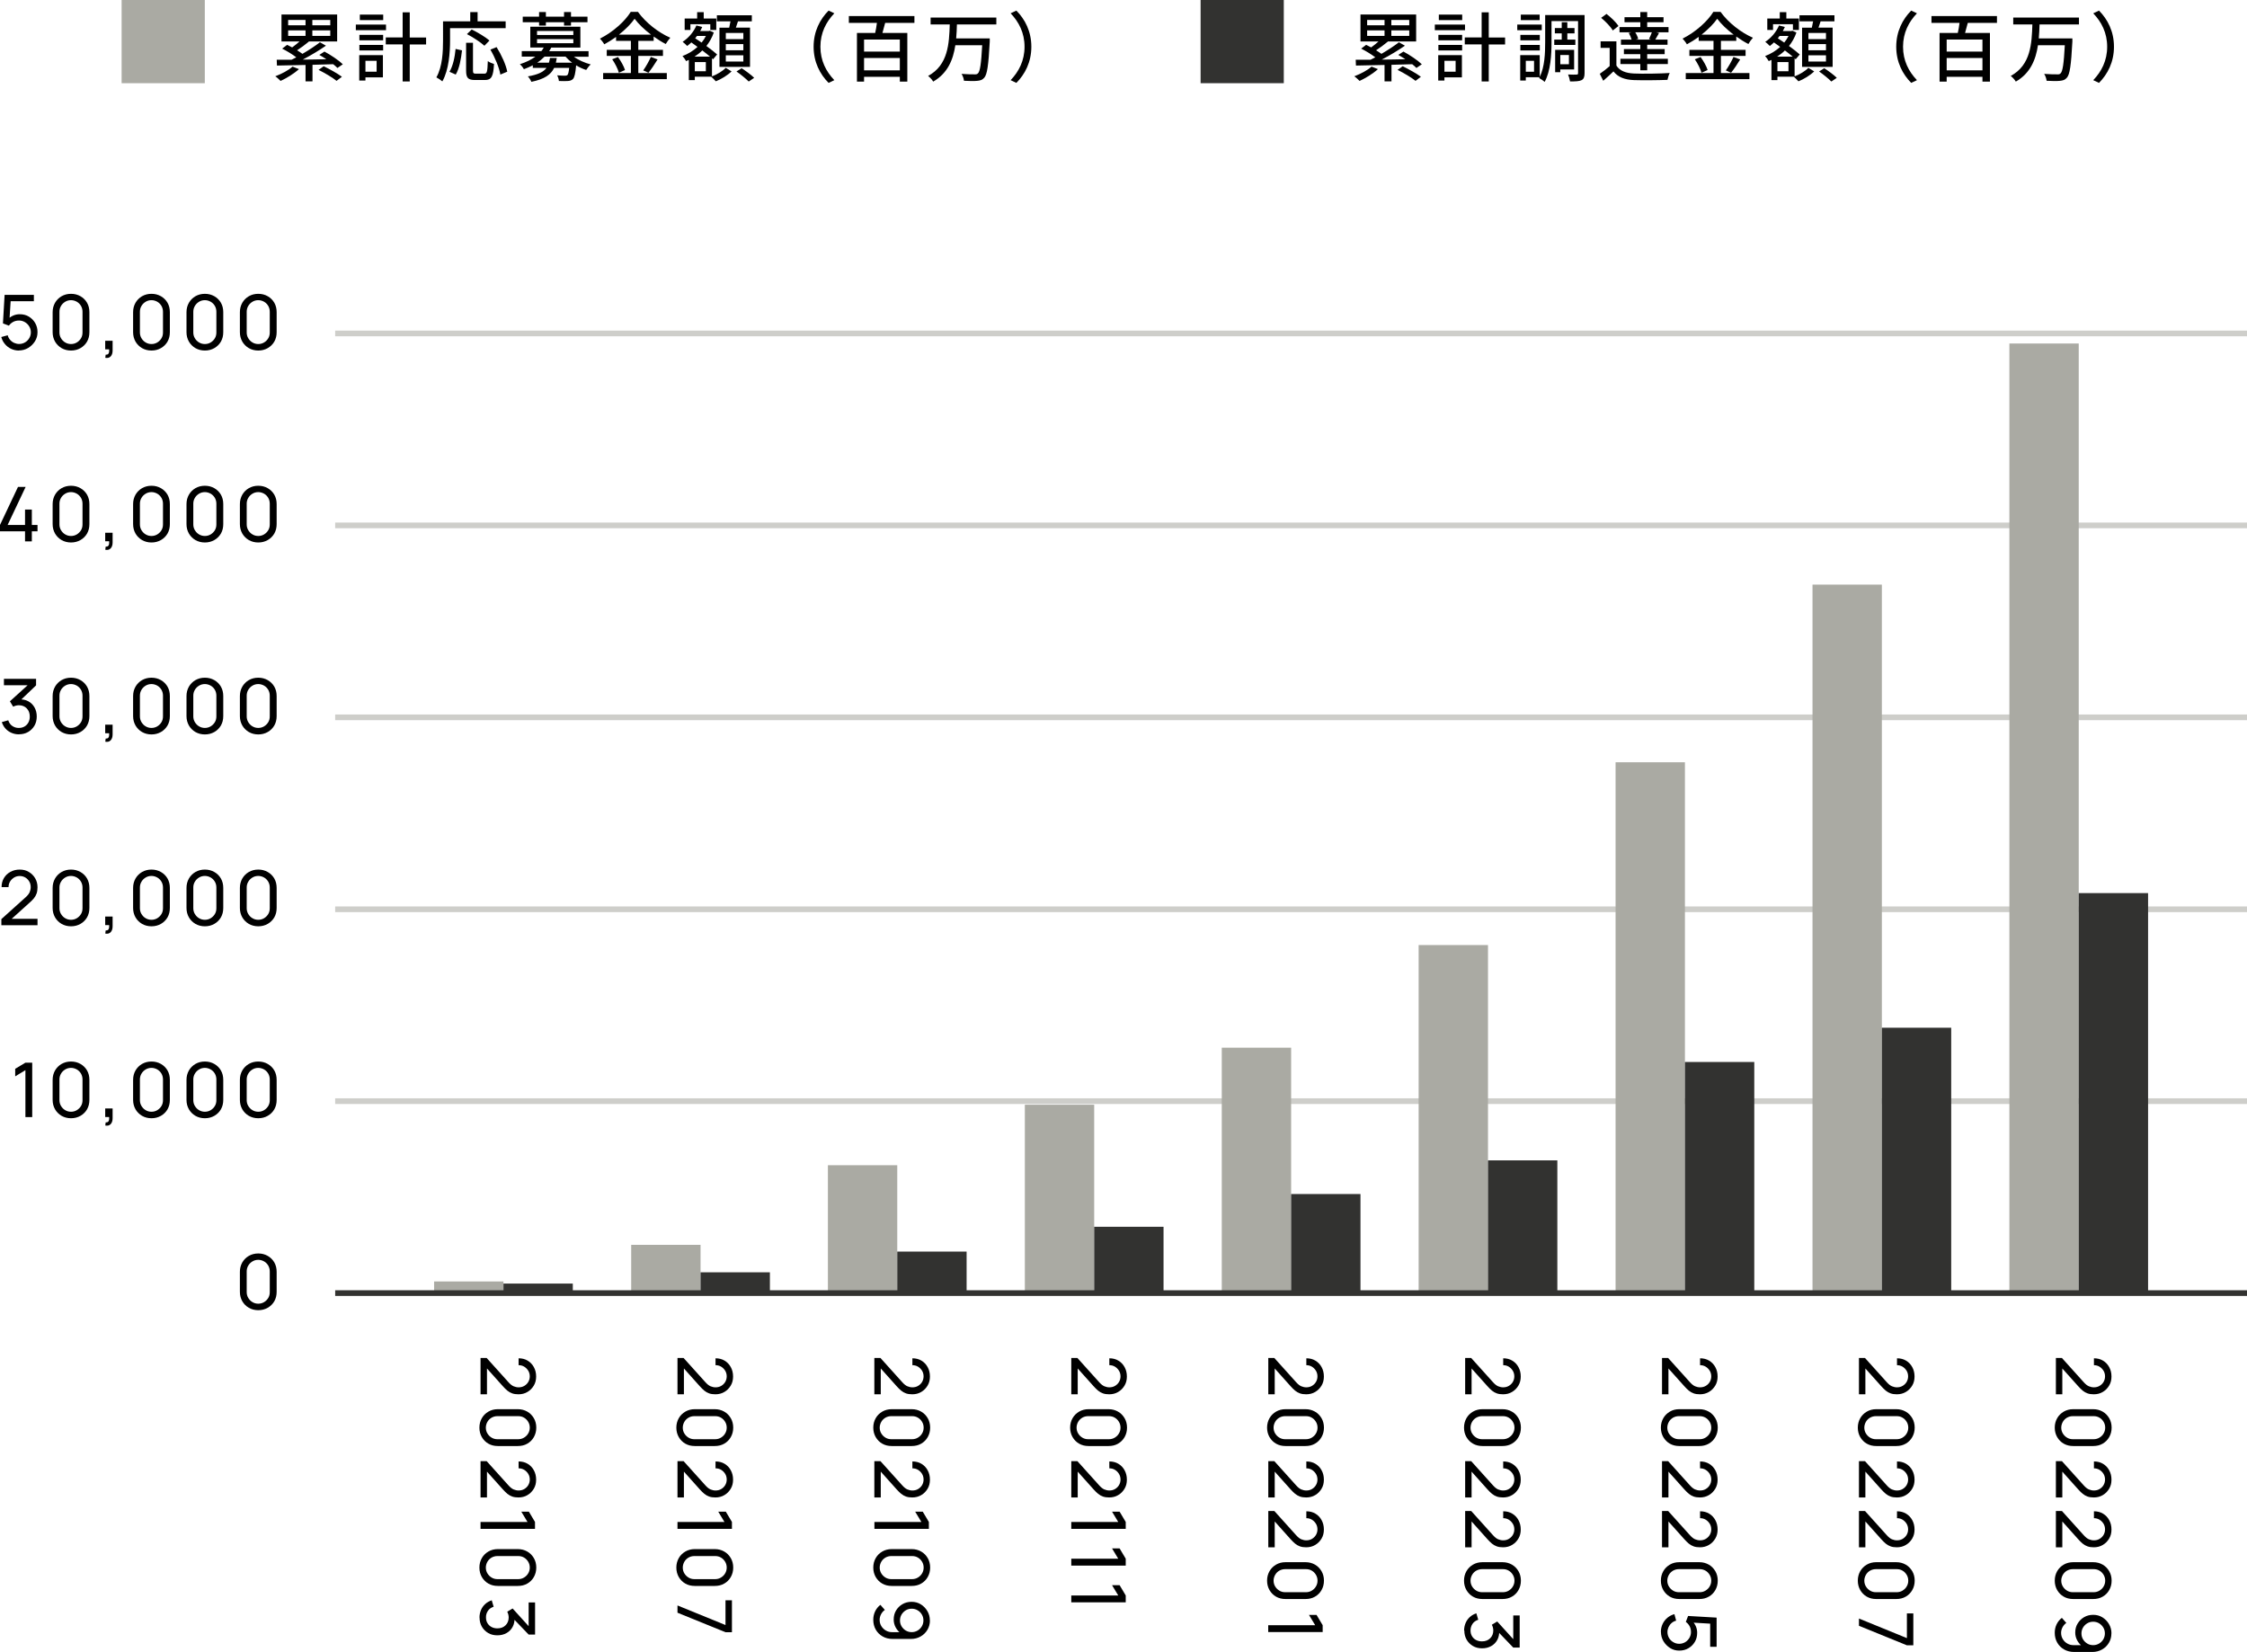 <?xml version="1.0" encoding="UTF-8"?>
<svg id="Layer_2" data-name="Layer 2" xmlns="http://www.w3.org/2000/svg" viewBox="0 0 297.11 218.44">
  <defs>
    <style>
      .cls-1 {
        fill: #323230;
      }

      .cls-2 {
        fill: #aaaaa3;
      }

      .cls-3 {
        stroke: #323230;
      }

      .cls-3, .cls-4 {
        fill: none;
        stroke-miterlimit: 10;
        stroke-width: .75px;
      }

      .cls-4 {
        stroke: #cececa;
      }
    </style>
  </defs>
  <g id="design">
    <line class="cls-4" x1="44.32" y1="145.6" x2="297.11" y2="145.6"/>
    <line class="cls-4" x1="44.32" y1="120.23" x2="297.11" y2="120.23"/>
    <line class="cls-4" x1="44.32" y1="94.85" x2="297.11" y2="94.85"/>
    <line class="cls-4" x1="44.32" y1="69.47" x2="297.11" y2="69.47"/>
    <line class="cls-4" x1="44.32" y1="44.09" x2="297.11" y2="44.09"/>
    <rect class="cls-2" x="239.66" y="77.3" width="9.17" height="93.46"/>
    <rect class="cls-2" x="213.62" y="100.79" width="9.17" height="69.96"/>
    <rect class="cls-2" x="187.58" y="124.96" width="9.17" height="45.79"/>
    <rect class="cls-2" x="161.55" y="138.53" width="9.17" height="32.23"/>
    <rect class="cls-2" x="135.51" y="146.07" width="9.17" height="24.69"/>
    <rect class="cls-2" x="109.47" y="154.07" width="9.17" height="16.68"/>
    <rect class="cls-2" x="83.46" y="164.6" width="9.17" height="6.15"/>
    <g>
      <rect class="cls-2" x="265.69" y="45.42" width="9.17" height="125.33"/>
      <rect class="cls-1" x="274.86" y="118.09" width="9.17" height="52.66"/>
    </g>
    <rect class="cls-1" x="248.83" y="135.89" width="9.17" height="34.87"/>
    <rect class="cls-1" x="222.79" y="140.42" width="9.17" height="30.33"/>
    <rect class="cls-1" x="196.75" y="153.43" width="9.17" height="17.32"/>
    <rect class="cls-1" x="170.72" y="157.88" width="9.17" height="12.88"/>
    <rect class="cls-1" x="144.68" y="162.21" width="9.17" height="8.54"/>
    <rect class="cls-1" x="118.64" y="165.49" width="9.17" height="5.26"/>
    <rect class="cls-1" x="92.63" y="168.23" width="9.17" height="2.52"/>
    <g>
      <rect class="cls-2" x="57.4" y="169.44" width="9.17" height="1.31"/>
      <rect class="cls-1" x="66.57" y="169.72" width="9.17" height="1.03"/>
    </g>
    <g>
      <path d="M2.49,46.35c-.37,0-.71-.08-1.03-.23-.32-.15-.59-.36-.81-.63-.23-.27-.39-.58-.48-.93l.85-.23c.06,.24,.17,.44,.32,.61,.15,.17,.33,.31,.54,.4s.42,.14,.64,.14c.29,0,.55-.07,.79-.21s.42-.33,.56-.56c.14-.24,.21-.49,.21-.77s-.07-.55-.22-.79c-.14-.23-.33-.42-.57-.56s-.49-.21-.77-.21c-.32,0-.59,.07-.81,.2-.23,.13-.4,.29-.53,.48l-.79-.3,.22-3.77h3.87v.84H1.03l.4-.37-.19,3.01-.2-.25c.2-.21,.44-.38,.72-.5s.56-.17,.85-.17c.45,0,.85,.1,1.2,.31,.35,.21,.63,.49,.84,.85,.21,.36,.31,.76,.31,1.21s-.11,.85-.34,1.21-.53,.66-.9,.88c-.38,.22-.79,.33-1.23,.33Z"/>
      <path d="M9.39,46.35c-.47,0-.88-.11-1.25-.32-.36-.21-.65-.5-.86-.86-.21-.37-.32-.78-.32-1.25v-2.64c0-.47,.11-.88,.32-1.25,.21-.36,.5-.65,.86-.86,.37-.21,.78-.32,1.25-.32s.88,.11,1.25,.32,.66,.5,.87,.86c.21,.37,.31,.78,.31,1.25v2.64c0,.47-.1,.88-.31,1.25-.21,.36-.5,.65-.87,.86-.37,.21-.78,.32-1.25,.32Zm0-.86c.28,0,.54-.07,.77-.21s.41-.32,.55-.55c.14-.23,.2-.49,.2-.77v-2.74c0-.28-.07-.54-.2-.77-.14-.23-.32-.42-.55-.55s-.49-.21-.77-.21-.54,.07-.77,.21c-.23,.14-.42,.32-.55,.55-.14,.23-.21,.49-.21,.77v2.74c0,.28,.07,.54,.21,.77,.14,.23,.32,.42,.55,.55,.23,.14,.49,.21,.77,.21Z"/>
      <path d="M13.92,47.32l.05-.42c.14,0,.25-.02,.32-.08,.07-.06,.11-.15,.13-.26,.02-.11,.02-.23,.01-.37h-.52v-1.13h.98v1.28c0,.35-.09,.61-.26,.79-.17,.18-.41,.24-.72,.18Z"/>
      <path d="M20.03,46.35c-.47,0-.88-.11-1.25-.32-.36-.21-.65-.5-.86-.86-.21-.37-.32-.78-.32-1.25v-2.64c0-.47,.11-.88,.32-1.25,.21-.36,.5-.65,.86-.86,.37-.21,.78-.32,1.25-.32s.88,.11,1.25,.32,.66,.5,.87,.86c.21,.37,.31,.78,.31,1.25v2.64c0,.47-.1,.88-.31,1.25-.21,.36-.5,.65-.87,.86-.37,.21-.78,.32-1.25,.32Zm0-.86c.28,0,.54-.07,.77-.21s.41-.32,.55-.55c.14-.23,.2-.49,.2-.77v-2.74c0-.28-.07-.54-.2-.77-.14-.23-.32-.42-.55-.55s-.49-.21-.77-.21-.54,.07-.77,.21c-.23,.14-.42,.32-.55,.55-.14,.23-.21,.49-.21,.77v2.74c0,.28,.07,.54,.21,.77,.14,.23,.32,.42,.55,.55,.23,.14,.49,.21,.77,.21Z"/>
      <path d="M27.09,46.35c-.47,0-.88-.11-1.25-.32-.36-.21-.65-.5-.86-.86-.21-.37-.32-.78-.32-1.25v-2.64c0-.47,.11-.88,.32-1.25,.21-.36,.5-.65,.86-.86,.37-.21,.78-.32,1.25-.32s.88,.11,1.25,.32,.66,.5,.87,.86c.21,.37,.31,.78,.31,1.25v2.64c0,.47-.1,.88-.31,1.25-.21,.36-.5,.65-.87,.86-.37,.21-.78,.32-1.25,.32Zm0-.86c.28,0,.54-.07,.77-.21s.41-.32,.55-.55c.14-.23,.2-.49,.2-.77v-2.74c0-.28-.07-.54-.2-.77-.14-.23-.32-.42-.55-.55s-.49-.21-.77-.21-.54,.07-.77,.21c-.23,.14-.42,.32-.55,.55-.14,.23-.21,.49-.21,.77v2.74c0,.28,.07,.54,.21,.77,.14,.23,.32,.42,.55,.55,.23,.14,.49,.21,.77,.21Z"/>
      <path d="M34.15,46.35c-.47,0-.88-.11-1.25-.32-.36-.21-.65-.5-.86-.86-.21-.37-.32-.78-.32-1.25v-2.64c0-.47,.11-.88,.32-1.25,.21-.36,.5-.65,.86-.86,.37-.21,.78-.32,1.25-.32s.88,.11,1.25,.32,.66,.5,.87,.86c.21,.37,.31,.78,.31,1.25v2.64c0,.47-.1,.88-.31,1.25-.21,.36-.5,.65-.87,.86-.37,.21-.78,.32-1.25,.32Zm0-.86c.28,0,.54-.07,.77-.21s.41-.32,.55-.55c.14-.23,.2-.49,.2-.77v-2.74c0-.28-.07-.54-.2-.77-.14-.23-.32-.42-.55-.55s-.49-.21-.77-.21-.54,.07-.77,.21c-.23,.14-.42,.32-.55,.55-.14,.23-.21,.49-.21,.77v2.74c0,.28,.07,.54,.21,.77,.14,.23,.32,.42,.55,.55,.23,.14,.49,.21,.77,.21Z"/>
    </g>
    <g>
      <path d="M3.31,71.58v-1.33H0v-.84l2.38-5.03h1.01l-2.38,5.03H3.31v-2.03h.9v2.03h.75v.84h-.75v1.33h-.9Z"/>
      <path d="M9.39,71.73c-.47,0-.88-.11-1.25-.32-.36-.21-.65-.5-.86-.86-.21-.37-.32-.78-.32-1.25v-2.64c0-.47,.11-.88,.32-1.25,.21-.36,.5-.65,.86-.86,.37-.21,.78-.32,1.25-.32s.88,.11,1.25,.32,.66,.5,.87,.86c.21,.37,.31,.78,.31,1.25v2.64c0,.47-.1,.88-.31,1.25-.21,.36-.5,.65-.87,.86-.37,.21-.78,.32-1.25,.32Zm0-.86c.28,0,.54-.07,.77-.21s.41-.32,.55-.55c.14-.23,.2-.49,.2-.77v-2.74c0-.28-.07-.54-.2-.77-.14-.23-.32-.42-.55-.55s-.49-.21-.77-.21-.54,.07-.77,.21c-.23,.14-.42,.32-.55,.55-.14,.23-.21,.49-.21,.77v2.74c0,.28,.07,.54,.21,.77,.14,.23,.32,.42,.55,.55,.23,.14,.49,.21,.77,.21Z"/>
      <path d="M13.92,72.7l.05-.42c.14,0,.25-.02,.32-.08,.07-.06,.11-.15,.13-.26,.02-.11,.02-.23,.01-.37h-.52v-1.13h.98v1.28c0,.35-.09,.61-.26,.79-.17,.18-.41,.24-.72,.18Z"/>
      <path d="M20.03,71.73c-.47,0-.88-.11-1.25-.32-.36-.21-.65-.5-.86-.86-.21-.37-.32-.78-.32-1.25v-2.64c0-.47,.11-.88,.32-1.25,.21-.36,.5-.65,.86-.86,.37-.21,.78-.32,1.25-.32s.88,.11,1.25,.32,.66,.5,.87,.86c.21,.37,.31,.78,.31,1.25v2.64c0,.47-.1,.88-.31,1.25-.21,.36-.5,.65-.87,.86-.37,.21-.78,.32-1.25,.32Zm0-.86c.28,0,.54-.07,.77-.21s.41-.32,.55-.55c.14-.23,.2-.49,.2-.77v-2.74c0-.28-.07-.54-.2-.77-.14-.23-.32-.42-.55-.55s-.49-.21-.77-.21-.54,.07-.77,.21c-.23,.14-.42,.32-.55,.55-.14,.23-.21,.49-.21,.77v2.74c0,.28,.07,.54,.21,.77,.14,.23,.32,.42,.55,.55,.23,.14,.49,.21,.77,.21Z"/>
      <path d="M27.09,71.73c-.47,0-.88-.11-1.25-.32-.36-.21-.65-.5-.86-.86-.21-.37-.32-.78-.32-1.25v-2.64c0-.47,.11-.88,.32-1.25,.21-.36,.5-.65,.86-.86,.37-.21,.78-.32,1.25-.32s.88,.11,1.25,.32,.66,.5,.87,.86c.21,.37,.31,.78,.31,1.25v2.64c0,.47-.1,.88-.31,1.25-.21,.36-.5,.65-.87,.86-.37,.21-.78,.32-1.25,.32Zm0-.86c.28,0,.54-.07,.77-.21s.41-.32,.55-.55c.14-.23,.2-.49,.2-.77v-2.74c0-.28-.07-.54-.2-.77-.14-.23-.32-.42-.55-.55s-.49-.21-.77-.21-.54,.07-.77,.21c-.23,.14-.42,.32-.55,.55-.14,.23-.21,.49-.21,.77v2.74c0,.28,.07,.54,.21,.77,.14,.23,.32,.42,.55,.55,.23,.14,.49,.21,.77,.21Z"/>
      <path d="M34.15,71.73c-.47,0-.88-.11-1.25-.32-.36-.21-.65-.5-.86-.86-.21-.37-.32-.78-.32-1.25v-2.64c0-.47,.11-.88,.32-1.25,.21-.36,.5-.65,.86-.86,.37-.21,.78-.32,1.25-.32s.88,.11,1.25,.32,.66,.5,.87,.86c.21,.37,.31,.78,.31,1.25v2.64c0,.47-.1,.88-.31,1.25-.21,.36-.5,.65-.87,.86-.37,.21-.78,.32-1.25,.32Zm0-.86c.28,0,.54-.07,.77-.21s.41-.32,.55-.55c.14-.23,.2-.49,.2-.77v-2.74c0-.28-.07-.54-.2-.77-.14-.23-.32-.42-.55-.55s-.49-.21-.77-.21-.54,.07-.77,.21c-.23,.14-.42,.32-.55,.55-.14,.23-.21,.49-.21,.77v2.74c0,.28,.07,.54,.21,.77,.14,.23,.32,.42,.55,.55,.23,.14,.49,.21,.77,.21Z"/>
    </g>
    <g>
      <path d="M2.51,97.1c-.36,0-.69-.07-.99-.2-.31-.13-.57-.32-.79-.56-.22-.24-.38-.53-.49-.86l.85-.24c.11,.33,.29,.59,.55,.76,.26,.17,.54,.26,.86,.25,.29,0,.55-.07,.76-.2,.21-.13,.38-.3,.5-.53,.12-.22,.18-.48,.18-.77,0-.44-.13-.8-.4-1.08s-.62-.42-1.05-.42c-.12,0-.25,.02-.38,.05-.13,.04-.25,.08-.37,.14l-.43-.71,2.67-2.42,.12,.3H.52v-.85H4.77v.86l-2.28,2.18v-.32c.47-.03,.88,.05,1.24,.24,.36,.19,.63,.46,.83,.81s.3,.76,.3,1.21-.1,.87-.31,1.22c-.21,.35-.49,.63-.84,.83-.35,.2-.75,.3-1.2,.3Z"/>
      <path d="M9.39,97.11c-.47,0-.88-.11-1.25-.32-.36-.21-.65-.5-.86-.86-.21-.37-.32-.78-.32-1.25v-2.64c0-.47,.11-.88,.32-1.25,.21-.36,.5-.65,.86-.86,.37-.21,.78-.32,1.25-.32s.88,.11,1.25,.32,.66,.5,.87,.86c.21,.37,.31,.78,.31,1.25v2.64c0,.47-.1,.88-.31,1.25-.21,.36-.5,.65-.87,.86-.37,.21-.78,.32-1.25,.32Zm0-.86c.28,0,.54-.07,.77-.21s.41-.32,.55-.55c.14-.23,.2-.49,.2-.77v-2.74c0-.28-.07-.54-.2-.77-.14-.23-.32-.42-.55-.55s-.49-.21-.77-.21-.54,.07-.77,.21c-.23,.14-.42,.32-.55,.55-.14,.23-.21,.49-.21,.77v2.74c0,.28,.07,.54,.21,.77,.14,.23,.32,.42,.55,.55,.23,.14,.49,.21,.77,.21Z"/>
      <path d="M13.92,98.08l.05-.42c.14,0,.25-.02,.32-.08,.07-.06,.11-.15,.13-.26,.02-.11,.02-.23,.01-.37h-.52v-1.13h.98v1.28c0,.35-.09,.61-.26,.79-.17,.18-.41,.24-.72,.18Z"/>
      <path d="M20.03,97.11c-.47,0-.88-.11-1.25-.32-.36-.21-.65-.5-.86-.86-.21-.37-.32-.78-.32-1.25v-2.64c0-.47,.11-.88,.32-1.25,.21-.36,.5-.65,.86-.86,.37-.21,.78-.32,1.25-.32s.88,.11,1.25,.32,.66,.5,.87,.86c.21,.37,.31,.78,.31,1.25v2.64c0,.47-.1,.88-.31,1.25-.21,.36-.5,.65-.87,.86-.37,.21-.78,.32-1.25,.32Zm0-.86c.28,0,.54-.07,.77-.21s.41-.32,.55-.55c.14-.23,.2-.49,.2-.77v-2.74c0-.28-.07-.54-.2-.77-.14-.23-.32-.42-.55-.55s-.49-.21-.77-.21-.54,.07-.77,.21c-.23,.14-.42,.32-.55,.55-.14,.23-.21,.49-.21,.77v2.74c0,.28,.07,.54,.21,.77,.14,.23,.32,.42,.55,.55,.23,.14,.49,.21,.77,.21Z"/>
      <path d="M27.09,97.11c-.47,0-.88-.11-1.25-.32-.36-.21-.65-.5-.86-.86-.21-.37-.32-.78-.32-1.25v-2.64c0-.47,.11-.88,.32-1.25,.21-.36,.5-.65,.86-.86,.37-.21,.78-.32,1.25-.32s.88,.11,1.25,.32,.66,.5,.87,.86c.21,.37,.31,.78,.31,1.25v2.64c0,.47-.1,.88-.31,1.25-.21,.36-.5,.65-.87,.86-.37,.21-.78,.32-1.25,.32Zm0-.86c.28,0,.54-.07,.77-.21s.41-.32,.55-.55c.14-.23,.2-.49,.2-.77v-2.74c0-.28-.07-.54-.2-.77-.14-.23-.32-.42-.55-.55s-.49-.21-.77-.21-.54,.07-.77,.21c-.23,.14-.42,.32-.55,.55-.14,.23-.21,.49-.21,.77v2.74c0,.28,.07,.54,.21,.77,.14,.23,.32,.42,.55,.55,.23,.14,.49,.21,.77,.21Z"/>
      <path d="M34.15,97.11c-.47,0-.88-.11-1.25-.32-.36-.21-.65-.5-.86-.86-.21-.37-.32-.78-.32-1.25v-2.64c0-.47,.11-.88,.32-1.25,.21-.36,.5-.65,.86-.86,.37-.21,.78-.32,1.25-.32s.88,.11,1.25,.32,.66,.5,.87,.86c.21,.37,.31,.78,.31,1.25v2.64c0,.47-.1,.88-.31,1.25-.21,.36-.5,.65-.87,.86-.37,.21-.78,.32-1.25,.32Zm0-.86c.28,0,.54-.07,.77-.21s.41-.32,.55-.55c.14-.23,.2-.49,.2-.77v-2.74c0-.28-.07-.54-.2-.77-.14-.23-.32-.42-.55-.55s-.49-.21-.77-.21-.54,.07-.77,.21c-.23,.14-.42,.32-.55,.55-.14,.23-.21,.49-.21,.77v2.74c0,.28,.07,.54,.21,.77,.14,.23,.32,.42,.55,.55,.23,.14,.49,.21,.77,.21Z"/>
    </g>
    <g>
      <path d="M.18,122.33v-.8s3.2-2.88,3.2-2.88c.27-.24,.45-.47,.54-.68,.09-.21,.14-.44,.14-.66,0-.28-.06-.53-.19-.75-.13-.22-.3-.4-.52-.53s-.47-.2-.74-.2-.54,.07-.76,.21c-.22,.14-.4,.32-.53,.54s-.19,.46-.19,.72H.21c0-.45,.1-.85,.31-1.2,.21-.35,.49-.62,.86-.82s.77-.3,1.23-.3,.85,.1,1.2,.31c.35,.21,.63,.48,.84,.84s.31,.75,.31,1.19c0,.32-.04,.59-.12,.82s-.2,.44-.36,.64c-.16,.2-.37,.4-.62,.62l-2.65,2.39-.12-.3h3.87v.85H.18Z"/>
      <path d="M9.39,122.48c-.47,0-.88-.11-1.25-.32-.36-.21-.65-.5-.86-.86-.21-.37-.32-.78-.32-1.25v-2.64c0-.47,.11-.88,.32-1.25,.21-.36,.5-.65,.86-.86,.37-.21,.78-.32,1.25-.32s.88,.11,1.25,.32,.66,.5,.87,.86c.21,.37,.31,.78,.31,1.25v2.64c0,.47-.1,.88-.31,1.25-.21,.36-.5,.65-.87,.86-.37,.21-.78,.32-1.25,.32Zm0-.86c.28,0,.54-.07,.77-.21s.41-.32,.55-.55c.14-.23,.2-.49,.2-.77v-2.74c0-.28-.07-.54-.2-.77-.14-.23-.32-.42-.55-.55s-.49-.21-.77-.21-.54,.07-.77,.21c-.23,.14-.42,.32-.55,.55-.14,.23-.21,.49-.21,.77v2.74c0,.28,.07,.54,.21,.77,.14,.23,.32,.42,.55,.55,.23,.14,.49,.21,.77,.21Z"/>
      <path d="M13.92,123.45l.05-.42c.14,0,.25-.02,.32-.08,.07-.06,.11-.15,.13-.26,.02-.11,.02-.23,.01-.37h-.52v-1.13h.98v1.28c0,.35-.09,.61-.26,.79-.17,.18-.41,.24-.72,.18Z"/>
      <path d="M20.03,122.48c-.47,0-.88-.11-1.25-.32-.36-.21-.65-.5-.86-.86-.21-.37-.32-.78-.32-1.25v-2.64c0-.47,.11-.88,.32-1.25,.21-.36,.5-.65,.86-.86,.37-.21,.78-.32,1.25-.32s.88,.11,1.25,.32,.66,.5,.87,.86c.21,.37,.31,.78,.31,1.25v2.64c0,.47-.1,.88-.31,1.25-.21,.36-.5,.65-.87,.86-.37,.21-.78,.32-1.25,.32Zm0-.86c.28,0,.54-.07,.77-.21s.41-.32,.55-.55c.14-.23,.2-.49,.2-.77v-2.74c0-.28-.07-.54-.2-.77-.14-.23-.32-.42-.55-.55s-.49-.21-.77-.21-.54,.07-.77,.21c-.23,.14-.42,.32-.55,.55-.14,.23-.21,.49-.21,.77v2.74c0,.28,.07,.54,.21,.77,.14,.23,.32,.42,.55,.55,.23,.14,.49,.21,.77,.21Z"/>
      <path d="M27.09,122.48c-.47,0-.88-.11-1.25-.32-.36-.21-.65-.5-.86-.86-.21-.37-.32-.78-.32-1.25v-2.64c0-.47,.11-.88,.32-1.25,.21-.36,.5-.65,.86-.86,.37-.21,.78-.32,1.25-.32s.88,.11,1.25,.32,.66,.5,.87,.86c.21,.37,.31,.78,.31,1.25v2.64c0,.47-.1,.88-.31,1.25-.21,.36-.5,.65-.87,.86-.37,.21-.78,.32-1.25,.32Zm0-.86c.28,0,.54-.07,.77-.21s.41-.32,.55-.55c.14-.23,.2-.49,.2-.77v-2.74c0-.28-.07-.54-.2-.77-.14-.23-.32-.42-.55-.55s-.49-.21-.77-.21-.54,.07-.77,.21c-.23,.14-.42,.32-.55,.55-.14,.23-.21,.49-.21,.77v2.74c0,.28,.07,.54,.21,.77,.14,.23,.32,.42,.55,.55,.23,.14,.49,.21,.77,.21Z"/>
      <path d="M34.15,122.48c-.47,0-.88-.11-1.25-.32-.36-.21-.65-.5-.86-.86-.21-.37-.32-.78-.32-1.25v-2.64c0-.47,.11-.88,.32-1.25,.21-.36,.5-.65,.86-.86,.37-.21,.78-.32,1.25-.32s.88,.11,1.25,.32,.66,.5,.87,.86c.21,.37,.31,.78,.31,1.25v2.64c0,.47-.1,.88-.31,1.25-.21,.36-.5,.65-.87,.86-.37,.21-.78,.32-1.25,.32Zm0-.86c.28,0,.54-.07,.77-.21s.41-.32,.55-.55c.14-.23,.2-.49,.2-.77v-2.74c0-.28-.07-.54-.2-.77-.14-.23-.32-.42-.55-.55s-.49-.21-.77-.21-.54,.07-.77,.21c-.23,.14-.42,.32-.55,.55-.14,.23-.21,.49-.21,.77v2.74c0,.28,.07,.54,.21,.77,.14,.23,.32,.42,.55,.55,.23,.14,.49,.21,.77,.21Z"/>
    </g>
    <g>
      <path d="M3.36,147.71v-6.21l-1.35,.82v-1l1.35-.81h.9v7.2h-.9Z"/>
      <path d="M9.39,147.86c-.47,0-.88-.11-1.25-.32-.36-.21-.65-.5-.86-.86-.21-.37-.32-.78-.32-1.25v-2.64c0-.47,.11-.88,.32-1.25,.21-.36,.5-.65,.86-.86,.37-.21,.78-.32,1.25-.32s.88,.11,1.25,.32,.66,.5,.87,.86c.21,.37,.31,.78,.31,1.25v2.64c0,.47-.1,.88-.31,1.25-.21,.36-.5,.65-.87,.86-.37,.21-.78,.32-1.25,.32Zm0-.86c.28,0,.54-.07,.77-.21s.41-.32,.55-.55c.14-.23,.2-.49,.2-.77v-2.74c0-.28-.07-.54-.2-.77-.14-.23-.32-.42-.55-.55s-.49-.21-.77-.21-.54,.07-.77,.21c-.23,.14-.42,.32-.55,.55-.14,.23-.21,.49-.21,.77v2.74c0,.28,.07,.54,.21,.77,.14,.23,.32,.42,.55,.55,.23,.14,.49,.21,.77,.21Z"/>
      <path d="M13.92,148.83l.05-.42c.14,0,.25-.02,.32-.08,.07-.06,.11-.15,.13-.26,.02-.11,.02-.23,.01-.37h-.52v-1.13h.98v1.28c0,.35-.09,.61-.26,.79-.17,.18-.41,.24-.72,.18Z"/>
      <path d="M20.03,147.86c-.47,0-.88-.11-1.25-.32-.36-.21-.65-.5-.86-.86-.21-.37-.32-.78-.32-1.25v-2.64c0-.47,.11-.88,.32-1.25,.21-.36,.5-.65,.86-.86,.37-.21,.78-.32,1.25-.32s.88,.11,1.25,.32,.66,.5,.87,.86c.21,.37,.31,.78,.31,1.25v2.64c0,.47-.1,.88-.31,1.25-.21,.36-.5,.65-.87,.86-.37,.21-.78,.32-1.25,.32Zm0-.86c.28,0,.54-.07,.77-.21s.41-.32,.55-.55c.14-.23,.2-.49,.2-.77v-2.74c0-.28-.07-.54-.2-.77-.14-.23-.32-.42-.55-.55s-.49-.21-.77-.21-.54,.07-.77,.21c-.23,.14-.42,.32-.55,.55-.14,.23-.21,.49-.21,.77v2.74c0,.28,.07,.54,.21,.77,.14,.23,.32,.42,.55,.55,.23,.14,.49,.21,.77,.21Z"/>
      <path d="M27.09,147.86c-.47,0-.88-.11-1.25-.32-.36-.21-.65-.5-.86-.86-.21-.37-.32-.78-.32-1.25v-2.64c0-.47,.11-.88,.32-1.25,.21-.36,.5-.65,.86-.86,.37-.21,.78-.32,1.25-.32s.88,.11,1.25,.32,.66,.5,.87,.86c.21,.37,.31,.78,.31,1.25v2.64c0,.47-.1,.88-.31,1.25-.21,.36-.5,.65-.87,.86-.37,.21-.78,.32-1.25,.32Zm0-.86c.28,0,.54-.07,.77-.21s.41-.32,.55-.55c.14-.23,.2-.49,.2-.77v-2.74c0-.28-.07-.54-.2-.77-.14-.23-.32-.42-.55-.55s-.49-.21-.77-.21-.54,.07-.77,.21c-.23,.14-.42,.32-.55,.55-.14,.23-.21,.49-.21,.77v2.74c0,.28,.07,.54,.21,.77,.14,.23,.32,.42,.55,.55,.23,.14,.49,.21,.77,.21Z"/>
      <path d="M34.15,147.86c-.47,0-.88-.11-1.25-.32-.36-.21-.65-.5-.86-.86-.21-.37-.32-.78-.32-1.25v-2.64c0-.47,.11-.88,.32-1.25,.21-.36,.5-.65,.86-.86,.37-.21,.78-.32,1.25-.32s.88,.11,1.25,.32,.66,.5,.87,.86c.21,.37,.31,.78,.31,1.25v2.64c0,.47-.1,.88-.31,1.25-.21,.36-.5,.65-.87,.86-.37,.21-.78,.32-1.25,.32Zm0-.86c.28,0,.54-.07,.77-.21s.41-.32,.55-.55c.14-.23,.2-.49,.2-.77v-2.74c0-.28-.07-.54-.2-.77-.14-.23-.32-.42-.55-.55s-.49-.21-.77-.21-.54,.07-.77,.21c-.23,.14-.42,.32-.55,.55-.14,.23-.21,.49-.21,.77v2.74c0,.28,.07,.54,.21,.77,.14,.23,.32,.42,.55,.55,.23,.14,.49,.21,.77,.21Z"/>
    </g>
    <g>
      <path d="M63.55,179.56h.8s2.88,3.2,2.88,3.2c.24,.27,.47,.45,.68,.54,.22,.09,.44,.14,.66,.14,.28,0,.53-.06,.75-.19,.22-.13,.4-.3,.53-.52,.13-.22,.2-.47,.2-.74s-.07-.54-.21-.76c-.14-.22-.32-.4-.54-.53-.22-.13-.46-.19-.73-.19v-.91c.45,0,.85,.1,1.2,.31,.35,.21,.62,.49,.82,.86,.2,.36,.3,.78,.3,1.24s-.1,.85-.31,1.2c-.21,.35-.48,.63-.84,.84-.35,.21-.75,.31-1.19,.31-.32,0-.59-.04-.82-.12-.23-.08-.44-.2-.64-.36-.2-.16-.4-.37-.62-.61l-2.38-2.66,.3-.12v3.87h-.85v-4.79Z"/>
      <path d="M63.39,188.77c0-.47,.11-.88,.32-1.25,.21-.37,.5-.65,.87-.87,.36-.21,.78-.32,1.25-.32h2.64c.47,0,.88,.11,1.25,.32,.37,.21,.65,.5,.87,.87,.21,.36,.32,.78,.32,1.25s-.11,.88-.32,1.25c-.21,.37-.5,.66-.87,.87-.36,.21-.78,.31-1.25,.31h-2.64c-.47,0-.88-.1-1.25-.31-.37-.21-.65-.5-.87-.87-.21-.37-.32-.78-.32-1.25Zm.85,0c0,.28,.07,.54,.21,.77,.14,.23,.32,.41,.55,.55,.23,.14,.49,.21,.77,.21h2.75c.28,0,.54-.07,.77-.21,.23-.14,.42-.32,.55-.55,.14-.23,.21-.49,.21-.77s-.07-.54-.21-.77-.32-.42-.55-.55c-.23-.14-.49-.2-.77-.2h-2.75c-.28,0-.54,.07-.77,.2-.23,.14-.42,.32-.55,.55s-.21,.49-.21,.77Z"/>
      <path d="M63.55,193.2h.8s2.88,3.2,2.88,3.2c.24,.27,.47,.45,.68,.54,.22,.09,.44,.14,.66,.14,.28,0,.53-.06,.75-.19,.22-.13,.4-.3,.53-.52,.13-.22,.2-.47,.2-.74s-.07-.54-.21-.76c-.14-.22-.32-.4-.54-.53-.22-.13-.46-.19-.73-.19v-.91c.45,0,.85,.1,1.2,.31,.35,.21,.62,.49,.82,.86,.2,.36,.3,.78,.3,1.24s-.1,.85-.31,1.2c-.21,.35-.48,.63-.84,.84-.35,.21-.75,.31-1.19,.31-.32,0-.59-.04-.82-.12-.23-.08-.44-.2-.64-.36-.2-.16-.4-.37-.62-.61l-2.38-2.66,.3-.12v3.87h-.85v-4.79Z"/>
      <path d="M63.54,201.24h6.21l-.82-1.36h1l.81,1.36v.91h-7.2v-.91Z"/>
      <path d="M63.39,207.27c0-.47,.11-.88,.32-1.25,.21-.37,.5-.65,.87-.87,.36-.21,.78-.32,1.25-.32h2.64c.47,0,.88,.11,1.25,.32,.37,.21,.65,.5,.87,.87,.21,.36,.32,.78,.32,1.25s-.11,.88-.32,1.25c-.21,.37-.5,.66-.87,.87-.36,.21-.78,.31-1.25,.31h-2.64c-.47,0-.88-.1-1.25-.31-.37-.21-.65-.5-.87-.87-.21-.37-.32-.78-.32-1.25Zm.85,0c0,.28,.07,.54,.21,.77,.14,.23,.32,.41,.55,.55,.23,.14,.49,.21,.77,.21h2.75c.28,0,.54-.07,.77-.21,.23-.14,.42-.32,.55-.55,.14-.23,.21-.49,.21-.77s-.07-.54-.21-.77-.32-.42-.55-.55c-.23-.14-.49-.2-.77-.2h-2.75c-.28,0-.54,.07-.77,.2-.23,.14-.42,.32-.55,.55s-.21,.49-.21,.77Z"/>
      <path d="M63.4,213.88c0-.36,.07-.69,.2-1,.13-.31,.32-.57,.56-.79s.53-.38,.86-.49l.25,.85c-.33,.11-.59,.29-.76,.55s-.26,.54-.25,.87c0,.29,.07,.55,.2,.76s.3,.38,.53,.5,.48,.18,.77,.18c.44,0,.81-.13,1.08-.4,.28-.27,.42-.62,.42-1.05,0-.12-.02-.25-.05-.38s-.08-.25-.14-.37l.71-.43,2.42,2.67-.3,.11v-3.58h.85v4.25h-.85l-2.18-2.27h.31c.03,.47-.05,.88-.24,1.24-.19,.36-.46,.63-.81,.83-.35,.2-.76,.3-1.22,.3s-.87-.1-1.22-.31c-.35-.21-.63-.49-.83-.84s-.3-.75-.3-1.2Z"/>
    </g>
    <g>
      <path d="M89.59,179.56h.8s2.88,3.2,2.88,3.2c.24,.27,.47,.45,.68,.54,.22,.09,.44,.14,.66,.14,.28,0,.53-.06,.75-.19,.22-.13,.4-.3,.53-.52,.13-.22,.2-.47,.2-.74s-.07-.54-.21-.76c-.14-.22-.32-.4-.54-.53-.22-.13-.46-.19-.73-.19v-.91c.45,0,.85,.1,1.2,.31,.35,.21,.62,.49,.82,.86,.2,.36,.3,.78,.3,1.24s-.1,.85-.31,1.2c-.21,.35-.48,.63-.84,.84-.35,.21-.75,.31-1.19,.31-.32,0-.59-.04-.82-.12-.23-.08-.44-.2-.64-.36-.2-.16-.4-.37-.62-.61l-2.38-2.66,.3-.12v3.87h-.85v-4.79Z"/>
      <path d="M89.43,188.77c0-.47,.11-.88,.32-1.25,.21-.37,.5-.65,.87-.87,.36-.21,.78-.32,1.25-.32h2.64c.47,0,.88,.11,1.25,.32,.37,.21,.65,.5,.87,.87,.21,.36,.32,.78,.32,1.25s-.11,.88-.32,1.25c-.21,.37-.5,.66-.87,.87-.36,.21-.78,.31-1.25,.31h-2.64c-.47,0-.88-.1-1.25-.31-.37-.21-.65-.5-.87-.87-.21-.37-.32-.78-.32-1.25Zm.85,0c0,.28,.07,.54,.21,.77,.14,.23,.32,.41,.55,.55,.23,.14,.49,.21,.77,.21h2.75c.28,0,.54-.07,.77-.21,.23-.14,.42-.32,.55-.55,.14-.23,.21-.49,.21-.77s-.07-.54-.21-.77-.32-.42-.55-.55c-.23-.14-.49-.2-.77-.2h-2.75c-.28,0-.54,.07-.77,.2-.23,.14-.42,.32-.55,.55s-.21,.49-.21,.77Z"/>
      <path d="M89.59,193.2h.8s2.88,3.2,2.88,3.2c.24,.27,.47,.45,.68,.54,.22,.09,.44,.14,.66,.14,.28,0,.53-.06,.75-.19,.22-.13,.4-.3,.53-.52,.13-.22,.2-.47,.2-.74s-.07-.54-.21-.76c-.14-.22-.32-.4-.54-.53-.22-.13-.46-.19-.73-.19v-.91c.45,0,.85,.1,1.2,.31,.35,.21,.62,.49,.82,.86,.2,.36,.3,.78,.3,1.24s-.1,.85-.31,1.2c-.21,.35-.48,.63-.84,.84-.35,.21-.75,.31-1.19,.31-.32,0-.59-.04-.82-.12-.23-.08-.44-.2-.64-.36-.2-.16-.4-.37-.62-.61l-2.38-2.66,.3-.12v3.87h-.85v-4.79Z"/>
      <path d="M89.58,201.24h6.21l-.82-1.36h1l.81,1.36v.91h-7.2v-.91Z"/>
      <path d="M89.43,207.27c0-.47,.11-.88,.32-1.25,.21-.37,.5-.65,.87-.87,.36-.21,.78-.32,1.25-.32h2.64c.47,0,.88,.11,1.25,.32,.37,.21,.65,.5,.87,.87,.21,.36,.32,.78,.32,1.25s-.11,.88-.32,1.25c-.21,.37-.5,.66-.87,.87-.36,.21-.78,.31-1.25,.31h-2.64c-.47,0-.88-.1-1.25-.31-.37-.21-.65-.5-.87-.87-.21-.37-.32-.78-.32-1.25Zm.85,0c0,.28,.07,.54,.21,.77,.14,.23,.32,.41,.55,.55,.23,.14,.49,.21,.77,.21h2.75c.28,0,.54-.07,.77-.21,.23-.14,.42-.32,.55-.55,.14-.23,.21-.49,.21-.77s-.07-.54-.21-.77-.32-.42-.55-.55c-.23-.14-.49-.2-.77-.2h-2.75c-.28,0-.54,.07-.77,.2-.23,.14-.42,.32-.55,.55s-.21,.49-.21,.77Z"/>
      <path d="M89.58,212.28l6.35,2.59v-3.27h.85v4.22h-.85l-6.35-2.58v-.96Z"/>
    </g>
    <g>
      <path d="M115.62,179.56h.8s2.88,3.2,2.88,3.2c.24,.27,.47,.45,.68,.54,.22,.09,.44,.14,.66,.14,.28,0,.53-.06,.75-.19,.22-.13,.4-.3,.53-.52,.13-.22,.2-.47,.2-.74s-.07-.54-.21-.76c-.14-.22-.32-.4-.54-.53-.22-.13-.46-.19-.73-.19v-.91c.45,0,.85,.1,1.2,.31,.35,.21,.62,.49,.82,.86,.2,.36,.3,.78,.3,1.24s-.1,.85-.31,1.2c-.21,.35-.48,.63-.84,.84-.35,.21-.75,.31-1.19,.31-.32,0-.59-.04-.82-.12-.23-.08-.44-.2-.64-.36-.2-.16-.4-.37-.62-.61l-2.38-2.66,.3-.12v3.87h-.85v-4.79Z"/>
      <path d="M115.47,188.77c0-.47,.11-.88,.32-1.25,.21-.37,.5-.65,.87-.87,.36-.21,.78-.32,1.25-.32h2.64c.47,0,.88,.11,1.25,.32,.37,.21,.65,.5,.87,.87,.21,.36,.32,.78,.32,1.25s-.11,.88-.32,1.25c-.21,.37-.5,.66-.87,.87-.36,.21-.78,.31-1.25,.31h-2.64c-.47,0-.88-.1-1.25-.31-.37-.21-.65-.5-.87-.87-.21-.37-.32-.78-.32-1.25Zm.85,0c0,.28,.07,.54,.21,.77,.14,.23,.32,.41,.55,.55,.23,.14,.49,.21,.77,.21h2.75c.28,0,.54-.07,.77-.21,.23-.14,.42-.32,.55-.55,.14-.23,.21-.49,.21-.77s-.07-.54-.21-.77-.32-.42-.55-.55c-.23-.14-.49-.2-.77-.2h-2.75c-.28,0-.54,.07-.77,.2-.23,.14-.42,.32-.55,.55s-.21,.49-.21,.77Z"/>
      <path d="M115.62,193.2h.8s2.88,3.2,2.88,3.2c.24,.27,.47,.45,.68,.54,.22,.09,.44,.14,.66,.14,.28,0,.53-.06,.75-.19,.22-.13,.4-.3,.53-.52,.13-.22,.2-.47,.2-.74s-.07-.54-.21-.76c-.14-.22-.32-.4-.54-.53-.22-.13-.46-.19-.73-.19v-.91c.45,0,.85,.1,1.2,.31,.35,.21,.62,.49,.82,.86,.2,.36,.3,.78,.3,1.24s-.1,.85-.31,1.2c-.21,.35-.48,.63-.84,.84-.35,.21-.75,.31-1.19,.31-.32,0-.59-.04-.82-.12-.23-.08-.44-.2-.64-.36-.2-.16-.4-.37-.62-.61l-2.38-2.66,.3-.12v3.87h-.85v-4.79Z"/>
      <path d="M115.62,201.24h6.21l-.82-1.36h1l.81,1.36v.91h-7.2v-.91Z"/>
      <path d="M115.47,207.27c0-.47,.11-.88,.32-1.25,.21-.37,.5-.65,.87-.87,.36-.21,.78-.32,1.25-.32h2.64c.47,0,.88,.11,1.25,.32,.37,.21,.65,.5,.87,.87,.21,.36,.32,.78,.32,1.25s-.11,.88-.32,1.25c-.21,.37-.5,.66-.87,.87-.36,.21-.78,.31-1.25,.31h-2.64c-.47,0-.88-.1-1.25-.31-.37-.21-.65-.5-.87-.87-.21-.37-.32-.78-.32-1.25Zm.85,0c0,.28,.07,.54,.21,.77,.14,.23,.32,.41,.55,.55,.23,.14,.49,.21,.77,.21h2.75c.28,0,.54-.07,.77-.21,.23-.14,.42-.32,.55-.55,.14-.23,.21-.49,.21-.77s-.07-.54-.21-.77-.32-.42-.55-.55c-.23-.14-.49-.2-.77-.2h-2.75c-.28,0-.54,.07-.77,.2-.23,.14-.42,.32-.55,.55s-.21,.49-.21,.77Z"/>
      <path d="M122.96,214.26c0,.46-.11,.87-.33,1.24-.22,.37-.52,.67-.9,.88-.38,.22-.81,.33-1.29,.33h-2.4c-.5,0-.95-.11-1.33-.33-.39-.22-.69-.52-.91-.9-.22-.38-.33-.82-.33-1.31,0-.4,.08-.76,.24-1.1s.39-.63,.7-.87l.59,.67c-.21,.15-.37,.33-.5,.57-.12,.23-.19,.48-.19,.74,0,.32,.08,.6,.23,.84s.35,.44,.6,.58c.25,.14,.51,.21,.8,.21h1.44l-.22,.19c-.3-.21-.54-.47-.72-.8-.18-.33-.27-.68-.27-1.05,0-.45,.1-.85,.31-1.2,.21-.35,.49-.63,.85-.84s.76-.31,1.21-.31,.85,.11,1.21,.33c.36,.22,.65,.52,.87,.89,.22,.37,.33,.78,.33,1.23Zm-.86,0c0-.29-.07-.55-.21-.78-.14-.24-.32-.42-.56-.56-.23-.14-.5-.21-.78-.21s-.55,.07-.78,.21c-.23,.14-.42,.33-.56,.56-.14,.24-.21,.5-.21,.78s.07,.55,.21,.78c.14,.24,.33,.42,.56,.56,.24,.14,.5,.21,.78,.21s.54-.07,.78-.21,.42-.33,.56-.56c.14-.24,.21-.5,.21-.78Z"/>
    </g>
    <g>
      <path d="M141.66,179.56h.8s2.88,3.2,2.88,3.2c.24,.27,.47,.45,.68,.54,.22,.09,.44,.14,.66,.14,.28,0,.53-.06,.75-.19,.22-.13,.4-.3,.53-.52,.13-.22,.2-.47,.2-.74s-.07-.54-.21-.76c-.14-.22-.32-.4-.54-.53-.22-.13-.46-.19-.73-.19v-.91c.45,0,.85,.1,1.2,.31,.35,.21,.62,.49,.82,.86,.2,.36,.3,.78,.3,1.24s-.1,.85-.31,1.2c-.21,.35-.48,.63-.84,.84-.35,.21-.75,.31-1.19,.31-.32,0-.59-.04-.82-.12-.23-.08-.44-.2-.64-.36-.2-.16-.4-.37-.62-.61l-2.38-2.66,.3-.12v3.87h-.85v-4.79Z"/>
      <path d="M141.5,188.77c0-.47,.11-.88,.32-1.25,.21-.37,.5-.65,.87-.87,.36-.21,.78-.32,1.25-.32h2.64c.47,0,.88,.11,1.25,.32,.37,.21,.65,.5,.87,.87,.21,.36,.32,.78,.32,1.25s-.11,.88-.32,1.25c-.21,.37-.5,.66-.87,.87-.36,.21-.78,.31-1.25,.31h-2.64c-.47,0-.88-.1-1.25-.31-.37-.21-.65-.5-.87-.87-.21-.37-.32-.78-.32-1.25Zm.85,0c0,.28,.07,.54,.21,.77,.14,.23,.32,.41,.55,.55,.23,.14,.49,.21,.77,.21h2.75c.28,0,.54-.07,.77-.21,.23-.14,.42-.32,.55-.55,.14-.23,.21-.49,.21-.77s-.07-.54-.21-.77-.32-.42-.55-.55c-.23-.14-.49-.2-.77-.2h-2.75c-.28,0-.54,.07-.77,.2-.23,.14-.42,.32-.55,.55s-.21,.49-.21,.77Z"/>
      <path d="M141.66,193.2h.8s2.88,3.2,2.88,3.2c.24,.27,.47,.45,.68,.54,.22,.09,.44,.14,.66,.14,.28,0,.53-.06,.75-.19,.22-.13,.4-.3,.53-.52,.13-.22,.2-.47,.2-.74s-.07-.54-.21-.76c-.14-.22-.32-.4-.54-.53-.22-.13-.46-.19-.73-.19v-.91c.45,0,.85,.1,1.2,.31,.35,.21,.62,.49,.82,.86,.2,.36,.3,.78,.3,1.24s-.1,.85-.31,1.2c-.21,.35-.48,.63-.84,.84-.35,.21-.75,.31-1.19,.31-.32,0-.59-.04-.82-.12-.23-.08-.44-.2-.64-.36-.2-.16-.4-.37-.62-.61l-2.38-2.66,.3-.12v3.87h-.85v-4.79Z"/>
      <path d="M141.65,201.24h6.21l-.82-1.36h1l.81,1.36v.91h-7.2v-.91Z"/>
      <path d="M141.65,206.1h6.21l-.82-1.36h1l.81,1.36v.91h-7.2v-.91Z"/>
      <path d="M141.65,210.96h6.21l-.82-1.36h1l.81,1.36v.91h-7.2v-.91Z"/>
    </g>
    <g>
      <path d="M167.7,179.56h.8s2.88,3.2,2.88,3.2c.24,.27,.47,.45,.68,.54,.22,.09,.44,.14,.66,.14,.28,0,.53-.06,.75-.19,.22-.13,.4-.3,.53-.52,.13-.22,.2-.47,.2-.74s-.07-.54-.21-.76c-.14-.22-.32-.4-.54-.53-.22-.13-.46-.19-.72-.19v-.91c.45,0,.85,.1,1.2,.31,.35,.21,.62,.49,.82,.86,.2,.36,.3,.78,.3,1.24s-.1,.85-.31,1.2c-.21,.35-.48,.63-.84,.84-.35,.21-.75,.31-1.19,.31-.32,0-.59-.04-.82-.12-.23-.08-.44-.2-.64-.36-.2-.16-.4-.37-.62-.61l-2.38-2.66,.3-.12v3.87h-.85v-4.79Z"/>
      <path d="M167.54,188.77c0-.47,.11-.88,.32-1.25,.21-.37,.5-.65,.87-.87,.36-.21,.78-.32,1.25-.32h2.64c.47,0,.88,.11,1.25,.32,.37,.21,.65,.5,.87,.87,.21,.36,.32,.78,.32,1.25s-.11,.88-.32,1.25c-.21,.37-.5,.66-.87,.87-.36,.21-.78,.31-1.25,.31h-2.64c-.47,0-.88-.1-1.25-.31-.37-.21-.65-.5-.87-.87-.21-.37-.32-.78-.32-1.25Zm.86,0c0,.28,.07,.54,.21,.77,.14,.23,.32,.41,.55,.55s.49,.21,.77,.21h2.75c.28,0,.54-.07,.77-.21,.23-.14,.42-.32,.55-.55,.14-.23,.21-.49,.21-.77s-.07-.54-.21-.77-.32-.42-.55-.55c-.23-.14-.49-.2-.77-.2h-2.75c-.28,0-.54,.07-.77,.2s-.42,.32-.55,.55-.21,.49-.21,.77Z"/>
      <path d="M167.7,193.2h.8s2.88,3.2,2.88,3.2c.24,.27,.47,.45,.68,.54,.22,.09,.44,.14,.66,.14,.28,0,.53-.06,.75-.19,.22-.13,.4-.3,.53-.52,.13-.22,.2-.47,.2-.74s-.07-.54-.21-.76c-.14-.22-.32-.4-.54-.53-.22-.13-.46-.19-.72-.19v-.91c.45,0,.85,.1,1.2,.31,.35,.21,.62,.49,.82,.86,.2,.36,.3,.78,.3,1.24s-.1,.85-.31,1.2c-.21,.35-.48,.63-.84,.84-.35,.21-.75,.31-1.19,.31-.32,0-.59-.04-.82-.12-.23-.08-.44-.2-.64-.36-.2-.16-.4-.37-.62-.61l-2.38-2.66,.3-.12v3.87h-.85v-4.79Z"/>
      <path d="M167.7,199.79h.8s2.88,3.2,2.88,3.2c.24,.27,.47,.45,.68,.54,.22,.09,.44,.14,.66,.14,.28,0,.53-.06,.75-.19,.22-.13,.4-.3,.53-.52,.13-.22,.2-.47,.2-.74s-.07-.54-.21-.76c-.14-.22-.32-.4-.54-.53-.22-.13-.46-.19-.72-.19v-.91c.45,0,.85,.1,1.2,.31,.35,.21,.62,.49,.82,.86,.2,.36,.3,.78,.3,1.24s-.1,.85-.31,1.2c-.21,.35-.48,.63-.84,.84-.35,.21-.75,.31-1.19,.31-.32,0-.59-.04-.82-.12-.23-.08-.44-.2-.64-.36-.2-.16-.4-.37-.62-.61l-2.38-2.66,.3-.12v3.87h-.85v-4.79Z"/>
      <path d="M167.54,209c0-.47,.11-.88,.32-1.25,.21-.37,.5-.65,.87-.87,.36-.21,.78-.32,1.25-.32h2.64c.47,0,.88,.11,1.25,.32,.37,.21,.65,.5,.87,.87,.21,.36,.32,.78,.32,1.25s-.11,.88-.32,1.25c-.21,.37-.5,.66-.87,.87-.36,.21-.78,.31-1.25,.31h-2.64c-.47,0-.88-.1-1.25-.31-.37-.21-.65-.5-.87-.87-.21-.37-.32-.78-.32-1.25Zm.86,0c0,.28,.07,.54,.21,.77,.14,.23,.32,.41,.55,.55s.49,.21,.77,.21h2.75c.28,0,.54-.07,.77-.21,.23-.14,.42-.32,.55-.55,.14-.23,.21-.49,.21-.77s-.07-.54-.21-.77-.32-.42-.55-.55c-.23-.14-.49-.2-.77-.2h-2.75c-.28,0-.54,.07-.77,.2s-.42,.32-.55,.55-.21,.49-.21,.77Z"/>
      <path d="M167.69,214.89h6.21l-.82-1.36h1l.81,1.36v.91h-7.2v-.91Z"/>
    </g>
    <g>
      <path d="M193.73,179.56h.8s2.88,3.2,2.88,3.2c.24,.27,.47,.45,.68,.54,.22,.09,.44,.14,.66,.14,.28,0,.53-.06,.75-.19,.22-.13,.4-.3,.53-.52,.13-.22,.2-.47,.2-.74s-.07-.54-.21-.76c-.14-.22-.32-.4-.54-.53-.22-.13-.46-.19-.72-.19v-.91c.45,0,.85,.1,1.2,.31,.35,.21,.62,.49,.82,.86,.2,.36,.3,.78,.3,1.24s-.1,.85-.31,1.2c-.21,.35-.48,.63-.84,.84-.35,.21-.75,.31-1.19,.31-.32,0-.59-.04-.82-.12-.23-.08-.44-.2-.64-.36-.2-.16-.4-.37-.62-.61l-2.38-2.66,.3-.12v3.87h-.85v-4.79Z"/>
      <path d="M193.58,188.77c0-.47,.11-.88,.32-1.25,.21-.37,.5-.65,.87-.87,.36-.21,.78-.32,1.25-.32h2.64c.47,0,.88,.11,1.25,.32,.37,.21,.65,.5,.87,.87,.21,.36,.32,.78,.32,1.25s-.11,.88-.32,1.25c-.21,.37-.5,.66-.87,.87-.36,.21-.78,.31-1.25,.31h-2.64c-.47,0-.88-.1-1.25-.31-.37-.21-.65-.5-.87-.87-.21-.37-.32-.78-.32-1.25Zm.86,0c0,.28,.07,.54,.21,.77,.14,.23,.32,.41,.55,.55s.49,.21,.77,.21h2.75c.28,0,.54-.07,.77-.21,.23-.14,.42-.32,.55-.55,.14-.23,.21-.49,.21-.77s-.07-.54-.21-.77-.32-.42-.55-.55c-.23-.14-.49-.2-.77-.2h-2.75c-.28,0-.54,.07-.77,.2s-.42,.32-.55,.55-.21,.49-.21,.77Z"/>
      <path d="M193.73,193.2h.8s2.88,3.2,2.88,3.2c.24,.27,.47,.45,.68,.54,.22,.09,.44,.14,.66,.14,.28,0,.53-.06,.75-.19,.22-.13,.4-.3,.53-.52,.13-.22,.2-.47,.2-.74s-.07-.54-.21-.76c-.14-.22-.32-.4-.54-.53-.22-.13-.46-.19-.72-.19v-.91c.45,0,.85,.1,1.2,.31,.35,.21,.62,.49,.82,.86,.2,.36,.3,.78,.3,1.24s-.1,.85-.31,1.2c-.21,.35-.48,.63-.84,.84-.35,.21-.75,.31-1.19,.31-.32,0-.59-.04-.82-.12-.23-.08-.44-.2-.64-.36-.2-.16-.4-.37-.62-.61l-2.38-2.66,.3-.12v3.87h-.85v-4.79Z"/>
      <path d="M193.73,199.79h.8s2.88,3.2,2.88,3.2c.24,.27,.47,.45,.68,.54,.22,.09,.44,.14,.66,.14,.28,0,.53-.06,.75-.19,.22-.13,.4-.3,.53-.52,.13-.22,.2-.47,.2-.74s-.07-.54-.21-.76c-.14-.22-.32-.4-.54-.53-.22-.13-.46-.19-.72-.19v-.91c.45,0,.85,.1,1.2,.31,.35,.21,.62,.49,.82,.86,.2,.36,.3,.78,.3,1.24s-.1,.85-.31,1.2c-.21,.35-.48,.63-.84,.84-.35,.21-.75,.31-1.19,.31-.32,0-.59-.04-.82-.12-.23-.08-.44-.2-.64-.36-.2-.16-.4-.37-.62-.61l-2.38-2.66,.3-.12v3.87h-.85v-4.79Z"/>
      <path d="M193.58,209c0-.47,.11-.88,.32-1.25,.21-.37,.5-.65,.87-.87,.36-.21,.78-.32,1.25-.32h2.64c.47,0,.88,.11,1.25,.32,.37,.21,.65,.5,.87,.87,.21,.36,.32,.78,.32,1.25s-.11,.88-.32,1.25c-.21,.37-.5,.66-.87,.87-.36,.21-.78,.31-1.25,.31h-2.64c-.47,0-.88-.1-1.25-.31-.37-.21-.65-.5-.87-.87-.21-.37-.32-.78-.32-1.25Zm.86,0c0,.28,.07,.54,.21,.77,.14,.23,.32,.41,.55,.55s.49,.21,.77,.21h2.75c.28,0,.54-.07,.77-.21,.23-.14,.42-.32,.55-.55,.14-.23,.21-.49,.21-.77s-.07-.54-.21-.77-.32-.42-.55-.55c-.23-.14-.49-.2-.77-.2h-2.75c-.28,0-.54,.07-.77,.2s-.42,.32-.55,.55-.21,.49-.21,.77Z"/>
      <path d="M193.59,215.6c0-.36,.07-.69,.2-1,.13-.31,.32-.57,.56-.79s.53-.38,.86-.49l.25,.85c-.33,.11-.59,.29-.76,.55-.17,.26-.26,.54-.26,.87,0,.29,.07,.55,.2,.76s.3,.38,.53,.5,.48,.18,.78,.18c.44,0,.8-.13,1.08-.4,.28-.27,.42-.62,.42-1.05,0-.12-.02-.25-.05-.38s-.08-.25-.14-.37l.71-.43,2.42,2.67-.3,.11v-3.58h.85v4.25h-.85l-2.18-2.27h.32c.03,.47-.05,.88-.24,1.24-.19,.36-.46,.63-.81,.83s-.76,.3-1.21,.3-.87-.1-1.22-.31-.63-.49-.83-.84-.3-.75-.3-1.2Z"/>
    </g>
    <g>
      <path d="M219.77,179.56h.8s2.88,3.2,2.88,3.2c.24,.27,.47,.45,.68,.54s.44,.14,.66,.14c.28,0,.53-.06,.75-.19,.22-.13,.4-.3,.53-.52,.13-.22,.2-.47,.2-.74s-.07-.54-.21-.76c-.14-.22-.32-.4-.54-.53-.22-.13-.46-.19-.73-.19v-.91c.45,0,.85,.1,1.2,.31,.35,.21,.62,.49,.82,.86,.2,.36,.3,.78,.3,1.24s-.1,.85-.31,1.2c-.21,.35-.48,.63-.84,.84s-.75,.31-1.19,.31c-.32,0-.59-.04-.82-.12-.23-.08-.44-.2-.64-.36-.2-.16-.4-.37-.62-.61l-2.38-2.66,.3-.12v3.87h-.85v-4.79Z"/>
      <path d="M219.61,188.77c0-.47,.11-.88,.32-1.25,.21-.37,.5-.65,.87-.87s.78-.32,1.25-.32h2.64c.47,0,.88,.11,1.25,.32s.65,.5,.87,.87c.21,.36,.32,.78,.32,1.25s-.11,.88-.32,1.25c-.21,.37-.5,.66-.87,.87s-.78,.31-1.25,.31h-2.64c-.47,0-.88-.1-1.25-.31s-.65-.5-.87-.87c-.21-.37-.32-.78-.32-1.25Zm.85,0c0,.28,.07,.54,.21,.77,.14,.23,.32,.41,.55,.55,.23,.14,.49,.21,.77,.21h2.75c.28,0,.54-.07,.77-.21s.42-.32,.55-.55c.14-.23,.21-.49,.21-.77s-.07-.54-.21-.77-.32-.42-.55-.55-.49-.2-.77-.2h-2.75c-.28,0-.54,.07-.77,.2-.23,.14-.42,.32-.55,.55s-.21,.49-.21,.77Z"/>
      <path d="M219.77,193.2h.8s2.88,3.2,2.88,3.2c.24,.27,.47,.45,.68,.54s.44,.14,.66,.14c.28,0,.53-.06,.75-.19,.22-.13,.4-.3,.53-.52,.13-.22,.2-.47,.2-.74s-.07-.54-.21-.76c-.14-.22-.32-.4-.54-.53-.22-.13-.46-.19-.73-.19v-.91c.45,0,.85,.1,1.2,.31,.35,.21,.62,.49,.82,.86,.2,.36,.3,.78,.3,1.24s-.1,.85-.31,1.2c-.21,.35-.48,.63-.84,.84s-.75,.31-1.19,.31c-.32,0-.59-.04-.82-.12-.23-.08-.44-.2-.64-.36-.2-.16-.4-.37-.62-.61l-2.38-2.66,.3-.12v3.87h-.85v-4.79Z"/>
      <path d="M219.77,199.79h.8s2.88,3.2,2.88,3.2c.24,.27,.47,.45,.68,.54s.44,.14,.66,.14c.28,0,.53-.06,.75-.19,.22-.13,.4-.3,.53-.52,.13-.22,.2-.47,.2-.74s-.07-.54-.21-.76c-.14-.22-.32-.4-.54-.53-.22-.13-.46-.19-.73-.19v-.91c.45,0,.85,.1,1.2,.31,.35,.21,.62,.49,.82,.86,.2,.36,.3,.78,.3,1.24s-.1,.85-.31,1.2c-.21,.35-.48,.63-.84,.84s-.75,.31-1.19,.31c-.32,0-.59-.04-.82-.12-.23-.08-.44-.2-.64-.36-.2-.16-.4-.37-.62-.61l-2.38-2.66,.3-.12v3.87h-.85v-4.79Z"/>
      <path d="M219.61,209c0-.47,.11-.88,.32-1.25,.21-.37,.5-.65,.87-.87s.78-.32,1.25-.32h2.64c.47,0,.88,.11,1.25,.32s.65,.5,.87,.87c.21,.36,.32,.78,.32,1.25s-.11,.88-.32,1.25c-.21,.37-.5,.66-.87,.87s-.78,.31-1.25,.31h-2.64c-.47,0-.88-.1-1.25-.31s-.65-.5-.87-.87c-.21-.37-.32-.78-.32-1.25Zm.85,0c0,.28,.07,.54,.21,.77,.14,.23,.32,.41,.55,.55,.23,.14,.49,.21,.77,.21h2.75c.28,0,.54-.07,.77-.21s.42-.32,.55-.55c.14-.23,.21-.49,.21-.77s-.07-.54-.21-.77-.32-.42-.55-.55-.49-.2-.77-.2h-2.75c-.28,0-.54,.07-.77,.2-.23,.14-.42,.32-.55,.55s-.21,.49-.21,.77Z"/>
      <path d="M219.61,215.76c0-.37,.08-.71,.23-1.03,.15-.32,.36-.59,.63-.82,.27-.22,.58-.39,.93-.48l.23,.86c-.24,.06-.44,.17-.61,.32s-.3,.33-.4,.54c-.09,.21-.14,.42-.14,.64,0,.29,.07,.55,.21,.79,.14,.24,.33,.42,.57,.56,.24,.14,.49,.21,.77,.21s.55-.07,.79-.21c.23-.14,.42-.33,.56-.57,.14-.24,.21-.49,.21-.77,0-.32-.07-.59-.2-.81-.13-.23-.29-.4-.48-.53l.3-.79,3.77,.22v3.86h-.85v-3.43l.37,.39-3.01-.18,.25-.2c.21,.2,.38,.44,.5,.72,.12,.28,.17,.56,.17,.85,0,.45-.1,.85-.31,1.2-.21,.35-.49,.63-.85,.84-.36,.21-.76,.31-1.21,.31s-.85-.11-1.21-.34-.66-.53-.88-.9-.33-.79-.33-1.23Z"/>
    </g>
    <g>
      <path d="M245.8,179.56h.8s2.88,3.2,2.88,3.2c.24,.27,.47,.45,.68,.54,.22,.09,.44,.14,.66,.14,.28,0,.53-.06,.75-.19,.22-.13,.4-.3,.53-.52,.13-.22,.2-.47,.2-.74s-.07-.54-.21-.76c-.14-.22-.32-.4-.54-.53-.22-.13-.46-.19-.72-.19v-.91c.45,0,.85,.1,1.2,.31,.35,.21,.62,.49,.82,.86,.2,.36,.3,.78,.3,1.24s-.1,.85-.31,1.2c-.21,.35-.48,.63-.84,.84-.35,.21-.75,.31-1.19,.31-.32,0-.59-.04-.82-.12-.23-.08-.44-.2-.64-.36-.2-.16-.4-.37-.62-.61l-2.38-2.66,.3-.12v3.87h-.85v-4.79Z"/>
      <path d="M245.65,188.77c0-.47,.11-.88,.32-1.25,.21-.37,.5-.65,.87-.87,.36-.21,.78-.32,1.25-.32h2.64c.47,0,.88,.11,1.25,.32,.37,.21,.65,.5,.87,.87,.21,.36,.32,.78,.32,1.25s-.11,.88-.32,1.25c-.21,.37-.5,.66-.87,.87-.36,.21-.78,.31-1.25,.31h-2.64c-.47,0-.88-.1-1.25-.31-.37-.21-.65-.5-.87-.87-.21-.37-.32-.78-.32-1.25Zm.86,0c0,.28,.07,.54,.21,.77,.14,.23,.32,.41,.55,.55s.49,.21,.77,.21h2.75c.28,0,.54-.07,.77-.21,.23-.14,.42-.32,.55-.55,.14-.23,.21-.49,.21-.77s-.07-.54-.21-.77-.32-.42-.55-.55c-.23-.14-.49-.2-.77-.2h-2.75c-.28,0-.54,.07-.77,.2s-.42,.32-.55,.55-.21,.49-.21,.77Z"/>
      <path d="M245.8,193.2h.8s2.88,3.2,2.88,3.2c.24,.27,.47,.45,.68,.54,.22,.09,.44,.14,.66,.14,.28,0,.53-.06,.75-.19,.22-.13,.4-.3,.53-.52,.13-.22,.2-.47,.2-.74s-.07-.54-.21-.76c-.14-.22-.32-.4-.54-.53-.22-.13-.46-.19-.72-.19v-.91c.45,0,.85,.1,1.2,.31,.35,.21,.62,.49,.82,.86,.2,.36,.3,.78,.3,1.24s-.1,.85-.31,1.2c-.21,.35-.48,.63-.84,.84-.35,.21-.75,.31-1.19,.31-.32,0-.59-.04-.82-.12-.23-.08-.44-.2-.64-.36-.2-.16-.4-.37-.62-.61l-2.38-2.66,.3-.12v3.87h-.85v-4.79Z"/>
      <path d="M245.8,199.79h.8s2.88,3.2,2.88,3.2c.24,.27,.47,.45,.68,.54,.22,.09,.44,.14,.66,.14,.28,0,.53-.06,.75-.19,.22-.13,.4-.3,.53-.52,.13-.22,.2-.47,.2-.74s-.07-.54-.21-.76c-.14-.22-.32-.4-.54-.53-.22-.13-.46-.19-.72-.19v-.91c.45,0,.85,.1,1.2,.31,.35,.21,.62,.49,.82,.86,.2,.36,.3,.78,.3,1.24s-.1,.85-.31,1.2c-.21,.35-.48,.63-.84,.84-.35,.21-.75,.31-1.19,.31-.32,0-.59-.04-.82-.12-.23-.08-.44-.2-.64-.36-.2-.16-.4-.37-.62-.61l-2.38-2.66,.3-.12v3.87h-.85v-4.79Z"/>
      <path d="M245.65,209c0-.47,.11-.88,.32-1.25,.21-.37,.5-.65,.87-.87,.36-.21,.78-.32,1.25-.32h2.64c.47,0,.88,.11,1.25,.32,.37,.21,.65,.5,.87,.87,.21,.36,.32,.78,.32,1.25s-.11,.88-.32,1.25c-.21,.37-.5,.66-.87,.87-.36,.21-.78,.31-1.25,.31h-2.64c-.47,0-.88-.1-1.25-.31-.37-.21-.65-.5-.87-.87-.21-.37-.32-.78-.32-1.25Zm.86,0c0,.28,.07,.54,.21,.77,.14,.23,.32,.41,.55,.55s.49,.21,.77,.21h2.75c.28,0,.54-.07,.77-.21,.23-.14,.42-.32,.55-.55,.14-.23,.21-.49,.21-.77s-.07-.54-.21-.77-.32-.42-.55-.55c-.23-.14-.49-.2-.77-.2h-2.75c-.28,0-.54,.07-.77,.2s-.42,.32-.55,.55-.21,.49-.21,.77Z"/>
      <path d="M245.8,214.01l6.34,2.59v-3.27h.85v4.22h-.85l-6.34-2.58v-.96Z"/>
    </g>
    <g>
      <path d="M271.84,179.56h.8s2.88,3.2,2.88,3.2c.24,.27,.47,.45,.68,.54,.22,.09,.44,.14,.66,.14,.28,0,.53-.06,.75-.19,.22-.13,.4-.3,.53-.52,.13-.22,.2-.47,.2-.74s-.07-.54-.21-.76c-.14-.22-.32-.4-.54-.53-.22-.13-.46-.19-.72-.19v-.91c.45,0,.85,.1,1.2,.31,.35,.21,.62,.49,.82,.86,.2,.36,.3,.78,.3,1.24s-.1,.85-.31,1.2c-.21,.35-.48,.63-.84,.84-.35,.21-.75,.31-1.19,.31-.32,0-.59-.04-.82-.12-.23-.08-.44-.2-.64-.36-.2-.16-.4-.37-.62-.61l-2.38-2.66,.3-.12v3.87h-.85v-4.79Z"/>
      <path d="M271.69,188.77c0-.47,.11-.88,.32-1.25,.21-.37,.5-.65,.87-.87,.36-.21,.78-.32,1.25-.32h2.64c.47,0,.88,.11,1.25,.32,.37,.21,.65,.5,.87,.87,.21,.36,.32,.78,.32,1.25s-.11,.88-.32,1.25c-.21,.37-.5,.66-.87,.87-.36,.21-.78,.31-1.25,.31h-2.64c-.47,0-.88-.1-1.25-.31-.37-.21-.65-.5-.87-.87-.21-.37-.32-.78-.32-1.25Zm.86,0c0,.28,.07,.54,.21,.77,.14,.23,.32,.41,.55,.55s.49,.21,.77,.21h2.75c.28,0,.54-.07,.77-.21,.23-.14,.42-.32,.55-.55,.14-.23,.21-.49,.21-.77s-.07-.54-.21-.77-.32-.42-.55-.55c-.23-.14-.49-.2-.77-.2h-2.75c-.28,0-.54,.07-.77,.2s-.42,.32-.55,.55-.21,.49-.21,.77Z"/>
      <path d="M271.84,193.2h.8s2.88,3.2,2.88,3.2c.24,.27,.47,.45,.68,.54,.22,.09,.44,.14,.66,.14,.28,0,.53-.06,.75-.19,.22-.13,.4-.3,.53-.52,.13-.22,.2-.47,.2-.74s-.07-.54-.21-.76c-.14-.22-.32-.4-.54-.53-.22-.13-.46-.19-.72-.19v-.91c.45,0,.85,.1,1.2,.31,.35,.21,.62,.49,.82,.86,.2,.36,.3,.78,.3,1.24s-.1,.85-.31,1.2c-.21,.35-.48,.63-.84,.84-.35,.21-.75,.31-1.19,.31-.32,0-.59-.04-.82-.12-.23-.08-.44-.2-.64-.36-.2-.16-.4-.37-.62-.61l-2.38-2.66,.3-.12v3.87h-.85v-4.79Z"/>
      <path d="M271.84,199.79h.8s2.88,3.2,2.88,3.2c.24,.27,.47,.45,.68,.54,.22,.09,.44,.14,.66,.14,.28,0,.53-.06,.75-.19,.22-.13,.4-.3,.53-.52,.13-.22,.2-.47,.2-.74s-.07-.54-.21-.76c-.14-.22-.32-.4-.54-.53-.22-.13-.46-.19-.72-.19v-.91c.45,0,.85,.1,1.2,.31,.35,.21,.62,.49,.82,.86,.2,.36,.3,.78,.3,1.24s-.1,.85-.31,1.2c-.21,.35-.48,.63-.84,.84-.35,.21-.75,.31-1.19,.31-.32,0-.59-.04-.82-.12-.23-.08-.44-.2-.64-.36-.2-.16-.4-.37-.62-.61l-2.38-2.66,.3-.12v3.87h-.85v-4.79Z"/>
      <path d="M271.69,209c0-.47,.11-.88,.32-1.25,.21-.37,.5-.65,.87-.87,.36-.21,.78-.32,1.25-.32h2.64c.47,0,.88,.11,1.25,.32,.37,.21,.65,.5,.87,.87,.21,.36,.32,.78,.32,1.25s-.11,.88-.32,1.25c-.21,.37-.5,.66-.87,.87-.36,.21-.78,.31-1.25,.31h-2.64c-.47,0-.88-.1-1.25-.31-.37-.21-.65-.5-.87-.87-.21-.37-.32-.78-.32-1.25Zm.86,0c0,.28,.07,.54,.21,.77,.14,.23,.32,.41,.55,.55s.49,.21,.77,.21h2.75c.28,0,.54-.07,.77-.21,.23-.14,.42-.32,.55-.55,.14-.23,.21-.49,.21-.77s-.07-.54-.21-.77-.32-.42-.55-.55c-.23-.14-.49-.2-.77-.2h-2.75c-.28,0-.54,.07-.77,.2s-.42,.32-.55,.55-.21,.49-.21,.77Z"/>
      <path d="M279.18,215.98c0,.46-.11,.87-.33,1.24-.22,.37-.52,.67-.9,.88-.38,.22-.81,.33-1.29,.33h-2.4c-.5,0-.95-.11-1.33-.33-.39-.22-.69-.52-.91-.9-.22-.38-.33-.82-.33-1.31,0-.4,.08-.76,.24-1.1s.39-.63,.7-.87l.59,.67c-.21,.15-.37,.33-.5,.57-.12,.23-.19,.48-.19,.74,0,.32,.08,.6,.23,.84,.15,.25,.35,.44,.6,.58,.25,.14,.51,.21,.8,.21h1.45l-.22,.19c-.3-.21-.54-.47-.72-.8-.18-.33-.27-.68-.27-1.05,0-.45,.1-.85,.32-1.2,.21-.35,.49-.63,.85-.84,.36-.21,.76-.31,1.21-.31s.85,.11,1.21,.33c.36,.22,.65,.52,.87,.89,.22,.37,.33,.78,.33,1.23Zm-.86,0c0-.29-.07-.55-.21-.78s-.33-.42-.56-.56c-.23-.14-.5-.21-.78-.21s-.55,.07-.78,.21c-.24,.14-.42,.33-.56,.56-.14,.24-.21,.5-.21,.78s.07,.55,.21,.78c.14,.24,.33,.42,.56,.56,.23,.14,.5,.21,.78,.21s.54-.07,.78-.21,.42-.33,.56-.56c.14-.24,.21-.5,.21-.78Z"/>
    </g>
    <path d="M34.15,173.24c-.47,0-.88-.11-1.25-.32-.36-.21-.65-.5-.86-.86-.21-.37-.32-.78-.32-1.25v-2.64c0-.47,.11-.88,.32-1.25,.21-.36,.5-.65,.86-.86,.37-.21,.78-.32,1.25-.32s.88,.11,1.25,.32,.66,.5,.87,.86c.21,.37,.31,.78,.31,1.25v2.64c0,.47-.1,.88-.31,1.25-.21,.36-.5,.65-.87,.86-.37,.21-.78,.32-1.25,.32Zm0-.86c.28,0,.54-.07,.77-.21s.41-.32,.55-.55c.14-.23,.2-.49,.2-.77v-2.74c0-.28-.07-.54-.2-.77-.14-.23-.32-.42-.55-.55s-.49-.21-.77-.21-.54,.07-.77,.21c-.23,.14-.42,.32-.55,.55-.14,.23-.21,.49-.21,.77v2.74c0,.28,.07,.54,.21,.77,.14,.23,.32,.42,.55,.55,.23,.14,.49,.21,.77,.21Z"/>
    <g>
      <g>
        <path d="M39.53,9.14c-.64,.59-1.62,1.19-2.43,1.56-.16-.16-.49-.48-.7-.61,.83-.32,1.75-.79,2.28-1.28l.85,.33Zm5.08-.16c-.14-.15-.33-.31-.55-.49-.91,.03-1.84,.06-2.74,.08v2.19h-.92v-2.17c-1.44,.04-2.76,.06-3.78,.08l-.03-.77c.56,0,1.23,0,1.96,0,.2-.1,.41-.21,.63-.32-.51-.39-1.25-.84-1.87-1.15l.66-.5c.21,.1,.43,.22,.66,.34,.33-.24,.68-.52,.98-.79h-2.39V1.92h7.36v3.56h-3.78l.04,.02c-.49,.41-1.06,.83-1.56,1.15,.26,.16,.51,.32,.71,.47,.86-.5,1.71-1.06,2.31-1.53l.8,.45c-.89,.62-2.03,1.3-3.07,1.84,.99,0,2.06-.03,3.12-.05-.31-.21-.63-.4-.93-.57l.68-.44c.84,.45,1.9,1.16,2.43,1.68l-.72,.49Zm-6.51-5.64h2.3v-.7h-2.3v.7Zm0,1.41h2.3v-.73h-2.3v.73Zm5.57-2.11h-2.37v.7h2.37v-.7Zm0,1.38h-2.37v.73h2.37v-.73Zm-.87,4.74c.79,.38,1.85,.97,2.41,1.39l-.71,.54c-.51-.42-1.55-1.04-2.38-1.45l.68-.48Z"/>
        <path d="M51.04,3.99h-3.99v-.74h3.99v.74Zm-.41,6.24h-2.31v.42h-.82v-3.36h3.13v2.94Zm-3.11-5.62h3.14v.72h-3.14v-.72Zm0,1.33h3.14v.73h-3.14v-.73Zm3.15-3.28h-3.09v-.73h3.09v.73Zm-2.35,5.38v1.44h1.48v-1.44h-1.48Zm8.02-2.16h-2.16v4.89h-.94V5.87h-2.23v-.92h2.23V1.63h.94v3.33h2.16v.92Z"/>
        <path d="M59.51,5.35c0,1.56-.15,3.88-1.02,5.41-.17-.15-.58-.43-.79-.53,.81-1.42,.88-3.45,.88-4.88V2.82h3.6V1.6h.97v1.22h3.71v.9h-7.35v1.64Zm-.08,4.14c.47-.77,.71-1.95,.81-3.02l.85,.19c-.12,1.09-.35,2.41-.83,3.2l-.83-.37Zm4.61,.25c.36,0,.41-.25,.46-1.66,.19,.15,.58,.31,.82,.38-.09,1.66-.33,2.12-1.21,2.12h-1.3c-.94,0-1.18-.3-1.18-1.25v-3.67h.91v3.67c0,.35,.07,.41,.41,.41h1.09Zm.01-3.69c-.48-.45-1.5-1.12-2.31-1.54l.63-.61c.79,.38,1.82,1,2.35,1.46l-.67,.69Zm1.61,.18c.64,1.02,1.25,2.35,1.41,3.25l-.91,.38c-.14-.88-.7-2.25-1.32-3.3l.82-.33Z"/>
        <path d="M75.87,7.49c.6,.45,1.44,.82,2.24,1.03-.2,.16-.46,.51-.6,.73-.45-.14-.91-.35-1.33-.61-.1,1.11-.22,1.6-.43,1.82-.19,.17-.38,.23-.67,.25-.23,.02-.69,.02-1.18,0-.02-.23-.11-.54-.23-.75,.43,.04,.86,.05,1.03,.05,.16,0,.24-.02,.32-.08,.1-.1,.18-.37,.24-.95h-1.99c-.43,.89-1.26,1.48-3.01,1.84-.08-.22-.3-.55-.46-.72,1.35-.23,2.06-.59,2.46-1.12h-1.81v-.35c-.35,.19-.75,.36-1.18,.52-.1-.21-.36-.52-.53-.66,.84-.27,1.53-.61,2.05-1h-1.8v-.73h2.59c.13-.16,.23-.31,.32-.48h-1.78V3.53h6.62v2.76h-3.85c-.09,.17-.17,.32-.28,.48h5.21v.73h-1.95Zm-4.59-4.55h-2.16v-.74h2.16v-.61h.9v.61h2.4v-.61h.92v.61h2.18v.74h-2.18v.44h-.92v-.44h-2.4v.44h-.9v-.44Zm-.27,1.69h4.8v-.53h-4.8v.53Zm0,1.08h4.8v-.54h-4.8v.54Zm4.65,2.58c-.34-.24-.63-.52-.88-.8h-2.78c-.28,.28-.6,.56-.97,.8h1.55c.06-.2,.11-.41,.14-.63h.9c-.03,.22-.07,.43-.12,.63h2.16Z"/>
        <path d="M84.39,9.66h3.78v.81h-8.42v-.81h3.67v-2.27h-3.19v-.8h3.19v-1.19h-1.96v-.52c-.5,.36-1.02,.69-1.56,.98-.11-.21-.38-.56-.58-.75,1.7-.84,3.33-2.31,4.08-3.54h.95c1.06,1.46,2.73,2.75,4.28,3.42-.22,.24-.44,.56-.6,.83-.53-.27-1.07-.61-1.6-.99v.57h-2.03v1.19h3.26v.8h-3.26v2.27Zm-2.68-2.12c.39,.53,.79,1.24,.93,1.72l-.81,.36c-.12-.48-.5-1.23-.88-1.78l.76-.3Zm4.37-2.96c-.87-.66-1.65-1.4-2.17-2.1-.48,.68-1.21,1.42-2.07,2.1h4.24Zm-1.03,4.73c.34-.47,.77-1.23,1.01-1.78l.89,.33c-.39,.63-.84,1.31-1.21,1.76l-.69-.31Z"/>
        <path d="M94.14,10.1c.69-.26,1.45-.73,1.82-1.13l.77,.47c-.52,.51-1.36,1.03-2.08,1.31-.15-.17-.42-.44-.61-.61h-2.17v.45h-.79v-2.67c-.12,.05-.24,.11-.36,.16-.1-.2-.32-.5-.48-.67,.71-.26,1.41-.68,1.99-1.21-.28-.21-.56-.41-.82-.59-.18,.17-.36,.33-.55,.47-.12-.15-.43-.42-.6-.55,.77-.5,1.45-1.29,1.82-2.16l.77,.2c-.08,.18-.17,.36-.27,.53h1.13l.14-.04,.53,.24c-.23,.67-.57,1.27-.98,1.78,.56,.41,1.08,.81,1.42,1.12l-.54,.64-.14-.13v2.39Zm-2.85-6.14h-.76v-1.51h1.65v-.84h.87v.84h1.66v1.51h-.79v-.76h-2.63v.76Zm2.6,3.53c-.29-.25-.65-.53-1.03-.82-.31,.31-.66,.58-1.03,.82h2.06Zm-.56,.72h-1.46v1.21h1.46v-1.21Zm-1.17-3.46c-.08,.11-.16,.21-.24,.31,.27,.18,.56,.37,.85,.57,.22-.27,.42-.57,.57-.88h-1.18Zm4.26-1.1c.06-.26,.12-.56,.17-.83h-1.8v-.8h4.62v.8h-1.83c-.09,.28-.19,.57-.28,.83h1.87v5.19h-4.04V3.66h1.29Zm1.87,.71h-2.32v.81h2.32v-.81Zm0,1.47h-2.32v.82h2.32v-.82Zm0,1.48h-2.32v.83h2.32v-.83Zm-.23,1.71c.56,.36,1.29,.9,1.66,1.27l-.72,.49c-.35-.36-1.06-.94-1.62-1.33l.68-.43Z"/>
        <path d="M107.58,6.18c0-2.03,.84-3.63,1.98-4.78l.76,.36c-1.09,1.14-1.84,2.58-1.84,4.42s.75,3.28,1.84,4.42l-.76,.36c-1.14-1.15-1.98-2.75-1.98-4.78Z"/>
        <path d="M117.04,3.03c-.13,.45-.24,.93-.36,1.33h3.29v6.43h-.99v-.63h-4.73v.63h-.94V4.36h2.41c.09-.4,.18-.89,.23-1.33h-3.71v-.91h8.67v.91h-3.87Zm1.94,2.2h-4.73v1.59h4.73v-1.59Zm0,4.07v-1.63h-4.73v1.63h4.73Z"/>
        <path d="M126.53,3.23c-.02,.61-.04,1.23-.1,1.85h4.44s0,.3,0,.43c-.17,3.14-.34,4.34-.73,4.77-.25,.29-.52,.37-.94,.41-.38,.04-1.06,.03-1.74-.01-.02-.27-.15-.65-.32-.91,.71,.06,1.42,.06,1.69,.06,.23,.01,.35,0,.47-.12,.29-.25,.44-1.3,.57-3.73h-3.55c-.29,1.92-1.01,3.71-2.93,4.81-.13-.25-.43-.56-.67-.75,2.67-1.44,2.78-4.32,2.86-6.81h-2.53v-.91h8.69v.91h-5.2Z"/>
        <path d="M136.37,6.18c0,2.03-.84,3.63-1.98,4.78l-.76-.36c1.09-1.14,1.84-2.58,1.84-4.42s-.75-3.28-1.84-4.42l.76-.36c1.14,1.15,1.98,2.75,1.98,4.78Z"/>
      </g>
      <rect class="cls-2" x="16.08" width="11" height="11"/>
      <g>
        <g>
          <path d="M182.2,9.14c-.64,.59-1.62,1.19-2.43,1.56-.16-.16-.49-.48-.7-.61,.83-.32,1.75-.79,2.28-1.28l.85,.33Zm5.08-.16c-.14-.15-.33-.31-.55-.49-.91,.03-1.84,.06-2.74,.08v2.19h-.92v-2.17c-1.44,.04-2.76,.06-3.78,.08l-.03-.77c.56,0,1.23,0,1.96,0,.2-.1,.41-.21,.63-.32-.51-.39-1.25-.84-1.87-1.15l.66-.5c.21,.1,.43,.22,.66,.34,.33-.24,.68-.52,.98-.79h-2.39V1.92h7.36v3.56h-3.78l.04,.02c-.49,.41-1.06,.83-1.56,1.15,.26,.16,.51,.32,.71,.47,.86-.5,1.71-1.06,2.31-1.53l.8,.45c-.89,.62-2.03,1.3-3.07,1.84,.99,0,2.06-.03,3.12-.05-.31-.21-.63-.4-.93-.57l.68-.44c.84,.45,1.9,1.16,2.43,1.68l-.72,.49Zm-6.51-5.64h2.3v-.7h-2.3v.7Zm0,1.41h2.3v-.73h-2.3v.73Zm5.57-2.11h-2.37v.7h2.37v-.7Zm0,1.38h-2.37v.73h2.37v-.73Zm-.87,4.74c.79,.38,1.85,.97,2.41,1.39l-.71,.54c-.51-.42-1.55-1.04-2.38-1.45l.68-.48Z"/>
          <path d="M193.71,3.99h-3.99v-.74h3.99v.74Zm-.41,6.24h-2.31v.42h-.82v-3.36h3.13v2.94Zm-3.11-5.62h3.14v.72h-3.14v-.72Zm0,1.33h3.14v.73h-3.14v-.73Zm3.15-3.28h-3.09v-.73h3.09v.73Zm-2.35,5.38v1.44h1.48v-1.44h-1.48Zm8.02-2.16h-2.16v4.89h-.94V5.87h-2.23v-.92h2.23V1.63h.94v3.33h2.16v.92Z"/>
          <path d="M203.86,3.99h-3.24v-.74h3.24v.74Zm5.66,5.68c0,.49-.1,.78-.4,.93-.29,.15-.79,.17-1.52,.17-.03-.24-.15-.67-.26-.92,.49,.03,.98,.02,1.12,.01,.15,0,.2-.04,.2-.19V2.79h-3.51v2.82c0,1.55-.11,3.78-.91,5.22-.15-.15-.53-.41-.73-.51l.06-.11h-1.82v.44h-.74v-3.36h2.58v2.88c.66-1.33,.72-3.16,.72-4.56V1.99h5.21v7.68Zm-5.92-4.34h-2.57v-.72h2.57v.72Zm-2.57,.61h2.57v.73h-2.57v-.73Zm2.55-3.28h-2.49v-.73h2.49v.73Zm-.74,5.38h-1.09v1.44h1.09v-1.44Zm3.66-2.8v-.83h-.91v-.7h.91v-.77h.74v.77h.95v.7h-.95v.83h1.06v.7h-2.79v-.7h.99Zm-.19,3.94v.37h-.68v-2.96h2.51v2.59h-1.83Zm0-1.91v1.22h1.14v-1.22h-1.14Z"/>
          <path d="M213.73,8.67c.43,.69,1.22,1,2.33,1.05,1.13,.05,3.45,.02,4.72-.07-.11,.21-.25,.64-.3,.91-1.15,.05-3.27,.07-4.43,.03-1.24-.05-2.1-.38-2.71-1.15-.42,.41-.86,.81-1.35,1.24l-.46-.92c.4-.27,.89-.65,1.31-1.02v-2.41h-1.2v-.86h2.09v3.2Zm-.48-4.64c-.28-.5-.95-1.19-1.54-1.67l.71-.52c.58,.45,1.28,1.11,1.58,1.6l-.75,.59Zm2.47,.24h-1.58v-.69h2.75v-.64h-2.09v-.67h2.09v-.68h.91v.68h2.16v.67h-2.16v.64h2.82v.69h-1.62l.37,.09c-.18,.33-.35,.64-.5,.88h1.62v.68h-2.69v.57h2.31v.67h-2.31v.61h2.73v.7h-2.73v.82h-.91v-.82h-2.63v-.7h2.63v-.61h-2.17v-.67h2.17v-.57h-2.56v-.68h1.41c-.07-.26-.22-.61-.38-.89l.36-.08Zm2.32,.89c.13-.26,.28-.62,.38-.89h-2.2c.18,.28,.34,.63,.39,.89l-.35,.08h2.07l-.29-.08Z"/>
          <path d="M227.54,9.66h3.78v.81h-8.42v-.81h3.67v-2.27h-3.19v-.8h3.19v-1.19h-1.96v-.52c-.5,.36-1.02,.69-1.56,.98-.11-.21-.38-.56-.58-.75,1.7-.84,3.33-2.31,4.08-3.54h.95c1.06,1.46,2.73,2.75,4.28,3.42-.22,.24-.44,.56-.6,.83-.53-.27-1.07-.61-1.6-.99v.57h-2.03v1.19h3.26v.8h-3.26v2.27Zm-2.68-2.12c.39,.53,.79,1.24,.93,1.72l-.81,.36c-.12-.48-.5-1.23-.88-1.78l.76-.3Zm4.37-2.96c-.87-.66-1.65-1.4-2.17-2.1-.48,.68-1.21,1.42-2.07,2.1h4.24Zm-1.03,4.73c.34-.47,.77-1.23,1.01-1.78l.89,.33c-.39,.63-.84,1.31-1.21,1.76l-.69-.31Z"/>
          <path d="M237.29,10.1c.69-.26,1.45-.73,1.82-1.13l.77,.47c-.52,.51-1.36,1.03-2.08,1.31-.15-.17-.42-.44-.61-.61h-2.17v.45h-.79v-2.67c-.12,.05-.24,.11-.36,.16-.1-.2-.32-.5-.48-.67,.71-.26,1.41-.68,1.99-1.21-.28-.21-.56-.41-.82-.59-.18,.17-.36,.33-.55,.47-.12-.15-.43-.42-.6-.55,.77-.5,1.45-1.29,1.82-2.16l.77,.2c-.08,.18-.17,.36-.27,.53h1.13l.14-.04,.53,.24c-.23,.67-.57,1.27-.98,1.78,.56,.41,1.08,.81,1.42,1.12l-.54,.64-.14-.13v2.39Zm-2.85-6.14h-.76v-1.51h1.65v-.84h.87v.84h1.66v1.51h-.79v-.76h-2.63v.76Zm2.6,3.53c-.29-.25-.65-.53-1.03-.82-.31,.31-.66,.58-1.03,.82h2.06Zm-.56,.72h-1.46v1.21h1.46v-1.21Zm-1.17-3.46c-.08,.11-.16,.21-.24,.31,.27,.18,.56,.37,.85,.57,.22-.27,.42-.57,.57-.88h-1.18Zm4.26-1.1c.06-.26,.12-.56,.17-.83h-1.8v-.8h4.62v.8h-1.83c-.09,.28-.19,.57-.28,.83h1.87v5.19h-4.04V3.66h1.29Zm1.87,.71h-2.32v.81h2.32v-.81Zm0,1.47h-2.32v.82h2.32v-.82Zm0,1.48h-2.32v.83h2.32v-.83Zm-.23,1.71c.56,.36,1.29,.9,1.66,1.27l-.72,.49c-.35-.36-1.06-.94-1.62-1.33l.68-.43Z"/>
          <path d="M250.73,6.18c0-2.03,.84-3.63,1.98-4.78l.76,.36c-1.09,1.14-1.84,2.58-1.84,4.42s.75,3.28,1.84,4.42l-.76,.36c-1.14-1.15-1.98-2.75-1.98-4.78Z"/>
          <path d="M260.19,3.03c-.13,.45-.24,.93-.36,1.33h3.29v6.43h-.99v-.63h-4.73v.63h-.94V4.36h2.41c.09-.4,.18-.89,.23-1.33h-3.71v-.91h8.66v.91h-3.87Zm1.94,2.2h-4.73v1.59h4.73v-1.59Zm0,4.07v-1.63h-4.73v1.63h4.73Z"/>
          <path d="M269.68,3.23c-.02,.61-.04,1.23-.1,1.85h4.44s0,.3,0,.43c-.17,3.14-.34,4.34-.73,4.77-.25,.29-.52,.37-.94,.41-.38,.04-1.06,.03-1.74-.01-.02-.27-.15-.65-.32-.91,.71,.06,1.42,.06,1.69,.06,.23,.01,.35,0,.47-.12,.29-.25,.44-1.3,.57-3.73h-3.55c-.29,1.92-1.01,3.71-2.93,4.81-.13-.25-.43-.56-.67-.75,2.67-1.44,2.78-4.32,2.86-6.81h-2.53v-.91h8.69v.91h-5.2Z"/>
          <path d="M279.52,6.18c0,2.03-.84,3.63-1.98,4.78l-.76-.36c1.09-1.14,1.84-2.58,1.84-4.42s-.75-3.28-1.84-4.42l.76-.36c1.14,1.15,1.98,2.75,1.98,4.78Z"/>
        </g>
        <rect class="cls-1" x="158.75" width="11" height="11"/>
      </g>
    </g>
    <line class="cls-3" x1="44.32" y1="170.98" x2="297.11" y2="170.98"/>
  </g>
</svg>